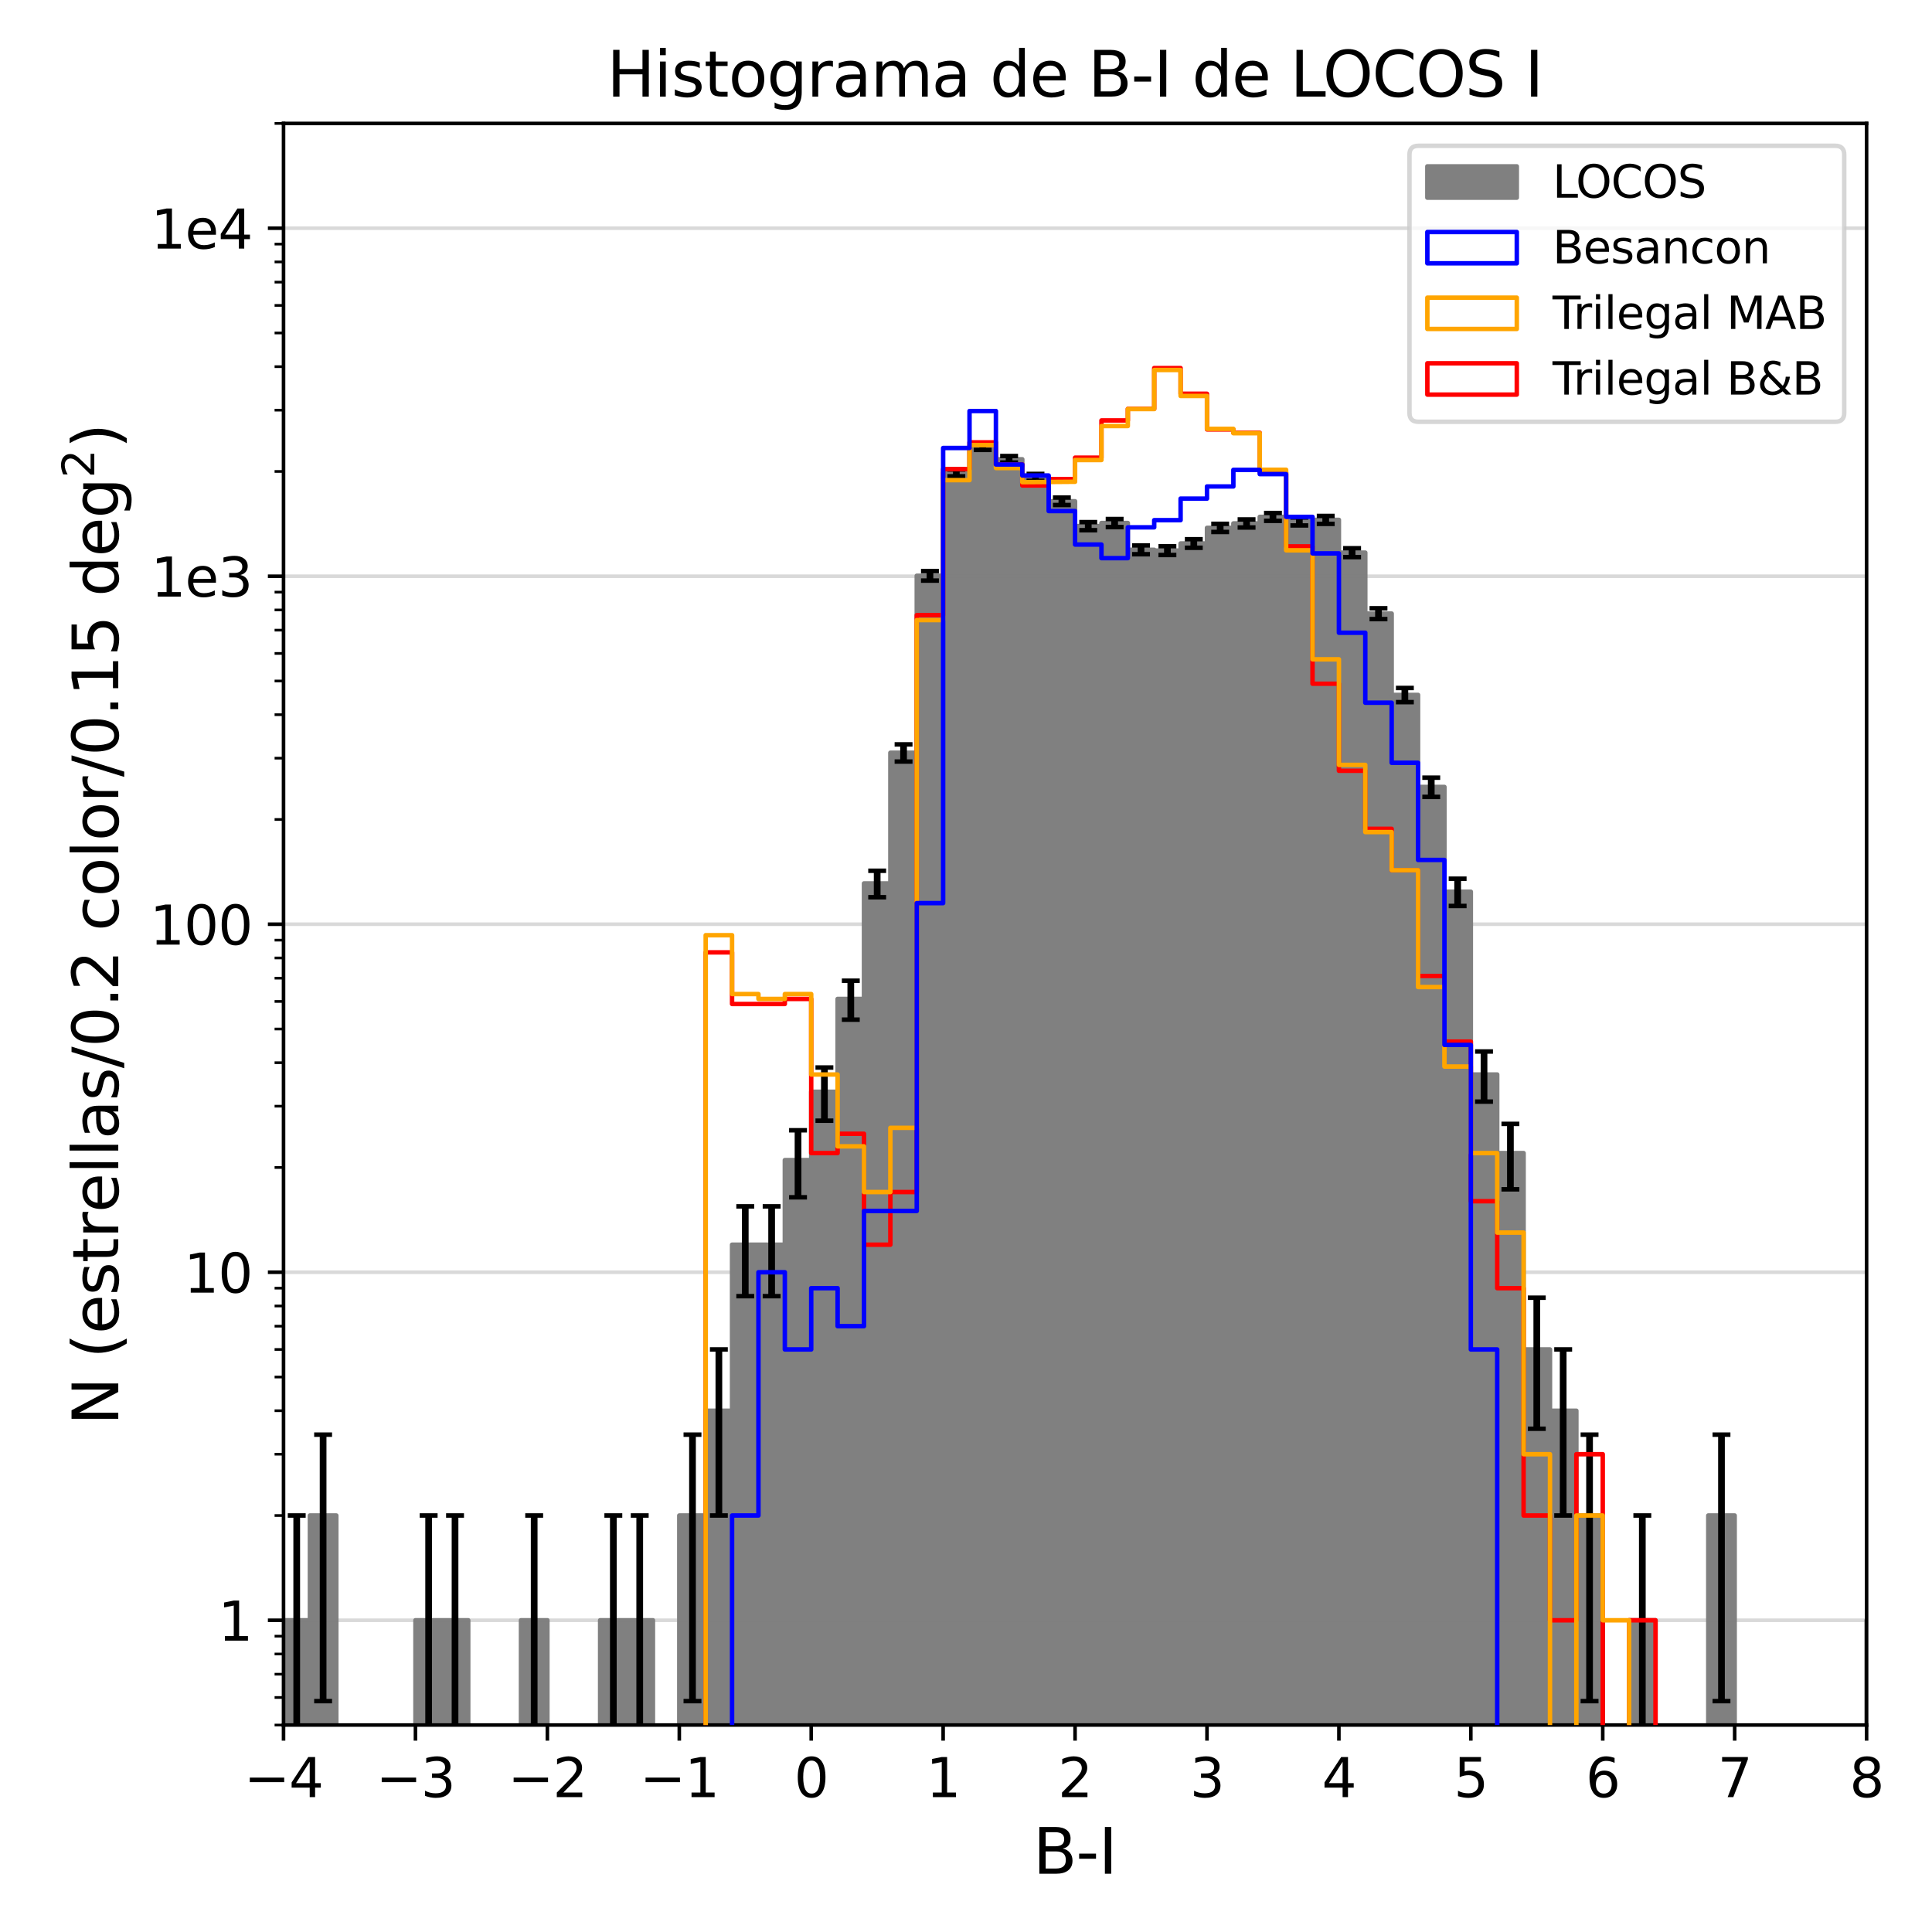 <?xml version="1.0" encoding="utf-8" standalone="no"?>
<!DOCTYPE svg PUBLIC "-//W3C//DTD SVG 1.1//EN"
  "http://www.w3.org/Graphics/SVG/1.1/DTD/svg11.dtd">
<svg xmlns:xlink="http://www.w3.org/1999/xlink" width="432pt" height="432pt" viewBox="0 0 432 432" xmlns="http://www.w3.org/2000/svg" version="1.1">
 <defs>
  <style type="text/css">*{stroke-linejoin: round; stroke-linecap: butt}</style>
 </defs>
 <g id="figure_1">
  <g id="patch_1">
   <path d="M 0 432 
L 432 432 
L 432 0 
L 0 0 
z
" style="fill: #ffffff"/>
  </g>
  <g id="axes_1">
   <g id="patch_2">
    <path d="M 63.398 385.72 
L 417.375 385.72 
L 417.375 27.6 
L 63.398 27.6 
z
" style="fill: #ffffff"/>
   </g>
   <g id="patch_3">
    <path d="M -113.591 78179.62 
L -113.591 78179.62 
L -107.691 78179.62 
L -107.691 78179.62 
L -101.791 78179.62 
L -101.791 78179.62 
L -95.892 78179.62 
L -95.892 78179.62 
L -89.992 78179.62 
L -89.992 78179.62 
L -84.092 78179.62 
L -84.092 78179.62 
L -78.193 78179.62 
L -78.193 78179.62 
L -72.293 78179.62 
L -72.293 78179.62 
L -66.394 78179.62 
L -66.394 362.295 
L -60.494 362.295 
L -60.494 78179.62 
L -54.594 78179.62 
L -54.594 78179.62 
L -48.695 78179.62 
L -48.695 78179.62 
L -42.795 78179.62 
L -42.795 338.869 
L -36.895 338.869 
L -36.895 78179.62 
L -30.996 78179.62 
L -30.996 78179.62 
L -25.096 78179.62 
L -25.096 78179.62 
L -19.197 78179.62 
L -19.197 78179.62 
L -13.297 78179.62 
L -13.297 78179.62 
L -7.397 78179.62 
L -7.397 78179.62 
L -1.498 78179.62 
L -1.498 362.295 
L 4.402 362.295 
L 4.402 78179.62 
L 10.301 78179.62 
L 10.301 78179.62 
L 16.201 78179.62 
L 16.201 78179.62 
L 22.101 78179.62 
L 22.101 78179.62 
L 28 78179.62 
L 28 78179.62 
L 33.9 78179.62 
L 33.9 362.295 
L 39.8 362.295 
L 39.8 78179.62 
L 45.699 78179.62 
L 45.699 78179.62 
L 51.599 78179.62 
L 51.599 78179.62 
L 57.498 78179.62 
L 57.498 78179.62 
L 63.398 78179.62 
L 63.398 362.295 
L 69.298 362.295 
L 69.298 338.869 
L 75.197 338.869 
L 75.197 78179.62 
L 81.097 78179.62 
L 81.097 78179.62 
L 86.996 78179.62 
L 86.996 78179.62 
L 92.896 78179.62 
L 92.896 362.295 
L 98.796 362.295 
L 98.796 362.295 
L 104.695 362.295 
L 104.695 78179.62 
L 110.595 78179.62 
L 110.595 78179.62 
L 116.495 78179.62 
L 116.495 362.295 
L 122.394 362.295 
L 122.394 78179.62 
L 128.294 78179.62 
L 128.294 78179.62 
L 134.193 78179.62 
L 134.193 362.295 
L 140.093 362.295 
L 140.093 362.295 
L 145.993 362.295 
L 145.993 78179.62 
L 151.892 78179.62 
L 151.892 338.869 
L 157.792 338.869 
L 157.792 315.444 
L 163.691 315.444 
L 163.691 278.316 
L 169.591 278.316 
L 169.591 278.316 
L 175.491 278.316 
L 175.491 259.403 
L 181.39 259.403 
L 181.39 244.128 
L 187.29 244.128 
L 187.29 223.365 
L 193.19 223.365 
L 193.19 197.534 
L 199.089 197.534 
L 199.089 168.315 
L 204.989 168.315 
L 204.989 128.741 
L 210.888 128.741 
L 210.888 105.74 
L 216.788 105.74 
L 216.788 99.895 
L 222.688 99.895 
L 222.688 102.691 
L 228.587 102.691 
L 228.587 106.727 
L 234.487 106.727 
L 234.487 112.083 
L 240.387 112.083 
L 240.387 117.641 
L 246.286 117.641 
L 246.286 116.944 
L 252.186 116.944 
L 252.186 122.935 
L 258.085 122.935 
L 258.085 123.106 
L 263.985 123.106 
L 263.985 121.518 
L 269.885 121.518 
L 269.885 118.031 
L 275.784 118.031 
L 275.784 117.04 
L 281.684 117.04 
L 281.684 115.571 
L 287.583 115.571 
L 287.583 116.59 
L 293.483 116.59 
L 293.483 116.239 
L 299.383 116.239 
L 299.383 123.566 
L 305.282 123.566 
L 305.282 137.196 
L 311.182 137.196 
L 311.182 155.381 
L 317.082 155.381 
L 317.082 175.965 
L 322.981 175.965 
L 322.981 199.39 
L 328.881 199.39 
L 328.881 240.261 
L 334.78 240.261 
L 334.78 257.831 
L 340.68 257.831 
L 340.68 301.741 
L 346.58 301.741 
L 346.58 315.444 
L 352.479 315.444 
L 352.479 338.869 
L 358.379 338.869 
L 358.379 78179.62 
L 364.278 78179.62 
L 364.278 362.295 
L 370.178 362.295 
L 370.178 78179.62 
L 376.078 78179.62 
L 376.078 78179.62 
L 381.977 78179.62 
L 381.977 338.869 
L 387.877 338.869 
L 387.877 78179.62 
L 393.777 78179.62 
L 393.777 78179.62 
L 399.676 78179.62 
L 399.676 78179.62 
L 405.576 78179.62 
L 405.576 78179.62 
L 411.475 78179.62 
L 411.475 78179.62 
L 417.375 78179.62 
L 417.375 362.295 
L 423.275 362.295 
L 423.275 78179.62 
L 429.174 78179.62 
L 429.174 78179.62 
L 435.074 78179.62 
L 435.074 78179.62 
L 440.973 78179.62 
L 440.973 78179.62 
L 446.873 78179.62 
L 446.873 78179.62 
L 452.773 78179.62 
L 452.773 78179.62 
L 458.672 78179.62 
L 458.672 78179.62 
L 464.572 78179.62 
L 464.572 78179.62 
L 470.472 78179.62 
L 470.472 78179.62 
" clip-path="url(#p63d3c270b9)" style="fill: #808080; stroke: #808080; stroke-linejoin: miter"/>
   </g>
   <g id="matplotlib.axis_1">
    <g id="xtick_1">
     <g id="line2d_1">
      <defs>
       <path id="m931943ce68" d="M 0 0 
L 0 3.5 
" style="stroke: #000000; stroke-width: 0.8"/>
      </defs>
      <g>
       <use xlink:href="#m931943ce68" x="63.398" y="385.72" style="stroke: #000000; stroke-width: 0.8"/>
      </g>
     </g>
     <g id="text_1">
      <!-- −4 -->
      <g transform="translate(54.553 401.838) scale(0.12 -0.12)">
       <defs>
        <path id="DejaVuSans-2212" d="M 678 2272 
L 4684 2272 
L 4684 1741 
L 678 1741 
L 678 2272 
z
" transform="scale(0.016)"/>
        <path id="DejaVuSans-34" d="M 2419 4116 
L 825 1625 
L 2419 1625 
L 2419 4116 
z
M 2253 4666 
L 3047 4666 
L 3047 1625 
L 3713 1625 
L 3713 1100 
L 3047 1100 
L 3047 0 
L 2419 0 
L 2419 1100 
L 313 1100 
L 313 1709 
L 2253 4666 
z
" transform="scale(0.016)"/>
       </defs>
       <use xlink:href="#DejaVuSans-2212"/>
       <use xlink:href="#DejaVuSans-34" transform="translate(83.789 0)"/>
      </g>
     </g>
    </g>
    <g id="xtick_2">
     <g id="line2d_2">
      <g>
       <use xlink:href="#m931943ce68" x="92.896" y="385.72" style="stroke: #000000; stroke-width: 0.8"/>
      </g>
     </g>
     <g id="text_2">
      <!-- −3 -->
      <g transform="translate(84.051 401.838) scale(0.12 -0.12)">
       <defs>
        <path id="DejaVuSans-33" d="M 2597 2516 
Q 3050 2419 3304 2112 
Q 3559 1806 3559 1356 
Q 3559 666 3084 287 
Q 2609 -91 1734 -91 
Q 1441 -91 1130 -33 
Q 819 25 488 141 
L 488 750 
Q 750 597 1062 519 
Q 1375 441 1716 441 
Q 2309 441 2620 675 
Q 2931 909 2931 1356 
Q 2931 1769 2642 2001 
Q 2353 2234 1838 2234 
L 1294 2234 
L 1294 2753 
L 1863 2753 
Q 2328 2753 2575 2939 
Q 2822 3125 2822 3475 
Q 2822 3834 2567 4026 
Q 2313 4219 1838 4219 
Q 1578 4219 1281 4162 
Q 984 4106 628 3988 
L 628 4550 
Q 988 4650 1302 4700 
Q 1616 4750 1894 4750 
Q 2613 4750 3031 4423 
Q 3450 4097 3450 3541 
Q 3450 3153 3228 2886 
Q 3006 2619 2597 2516 
z
" transform="scale(0.016)"/>
       </defs>
       <use xlink:href="#DejaVuSans-2212"/>
       <use xlink:href="#DejaVuSans-33" transform="translate(83.789 0)"/>
      </g>
     </g>
    </g>
    <g id="xtick_3">
     <g id="line2d_3">
      <g>
       <use xlink:href="#m931943ce68" x="122.394" y="385.72" style="stroke: #000000; stroke-width: 0.8"/>
      </g>
     </g>
     <g id="text_3">
      <!-- −2 -->
      <g transform="translate(113.549 401.838) scale(0.12 -0.12)">
       <defs>
        <path id="DejaVuSans-32" d="M 1228 531 
L 3431 531 
L 3431 0 
L 469 0 
L 469 531 
Q 828 903 1448 1529 
Q 2069 2156 2228 2338 
Q 2531 2678 2651 2914 
Q 2772 3150 2772 3378 
Q 2772 3750 2511 3984 
Q 2250 4219 1831 4219 
Q 1534 4219 1204 4116 
Q 875 4013 500 3803 
L 500 4441 
Q 881 4594 1212 4672 
Q 1544 4750 1819 4750 
Q 2544 4750 2975 4387 
Q 3406 4025 3406 3419 
Q 3406 3131 3298 2873 
Q 3191 2616 2906 2266 
Q 2828 2175 2409 1742 
Q 1991 1309 1228 531 
z
" transform="scale(0.016)"/>
       </defs>
       <use xlink:href="#DejaVuSans-2212"/>
       <use xlink:href="#DejaVuSans-32" transform="translate(83.789 0)"/>
      </g>
     </g>
    </g>
    <g id="xtick_4">
     <g id="line2d_4">
      <g>
       <use xlink:href="#m931943ce68" x="151.892" y="385.72" style="stroke: #000000; stroke-width: 0.8"/>
      </g>
     </g>
     <g id="text_4">
      <!-- −1 -->
      <g transform="translate(143.047 401.838) scale(0.12 -0.12)">
       <defs>
        <path id="DejaVuSans-31" d="M 794 531 
L 1825 531 
L 1825 4091 
L 703 3866 
L 703 4441 
L 1819 4666 
L 2450 4666 
L 2450 531 
L 3481 531 
L 3481 0 
L 794 0 
L 794 531 
z
" transform="scale(0.016)"/>
       </defs>
       <use xlink:href="#DejaVuSans-2212"/>
       <use xlink:href="#DejaVuSans-31" transform="translate(83.789 0)"/>
      </g>
     </g>
    </g>
    <g id="xtick_5">
     <g id="line2d_5">
      <g>
       <use xlink:href="#m931943ce68" x="181.39" y="385.72" style="stroke: #000000; stroke-width: 0.8"/>
      </g>
     </g>
     <g id="text_5">
      <!-- 0 -->
      <g transform="translate(177.573 401.838) scale(0.12 -0.12)">
       <defs>
        <path id="DejaVuSans-30" d="M 2034 4250 
Q 1547 4250 1301 3770 
Q 1056 3291 1056 2328 
Q 1056 1369 1301 889 
Q 1547 409 2034 409 
Q 2525 409 2770 889 
Q 3016 1369 3016 2328 
Q 3016 3291 2770 3770 
Q 2525 4250 2034 4250 
z
M 2034 4750 
Q 2819 4750 3233 4129 
Q 3647 3509 3647 2328 
Q 3647 1150 3233 529 
Q 2819 -91 2034 -91 
Q 1250 -91 836 529 
Q 422 1150 422 2328 
Q 422 3509 836 4129 
Q 1250 4750 2034 4750 
z
" transform="scale(0.016)"/>
       </defs>
       <use xlink:href="#DejaVuSans-30"/>
      </g>
     </g>
    </g>
    <g id="xtick_6">
     <g id="line2d_6">
      <g>
       <use xlink:href="#m931943ce68" x="210.888" y="385.72" style="stroke: #000000; stroke-width: 0.8"/>
      </g>
     </g>
     <g id="text_6">
      <!-- 1 -->
      <g transform="translate(207.071 401.838) scale(0.12 -0.12)">
       <use xlink:href="#DejaVuSans-31"/>
      </g>
     </g>
    </g>
    <g id="xtick_7">
     <g id="line2d_7">
      <g>
       <use xlink:href="#m931943ce68" x="240.387" y="385.72" style="stroke: #000000; stroke-width: 0.8"/>
      </g>
     </g>
     <g id="text_7">
      <!-- 2 -->
      <g transform="translate(236.569 401.838) scale(0.12 -0.12)">
       <use xlink:href="#DejaVuSans-32"/>
      </g>
     </g>
    </g>
    <g id="xtick_8">
     <g id="line2d_8">
      <g>
       <use xlink:href="#m931943ce68" x="269.885" y="385.72" style="stroke: #000000; stroke-width: 0.8"/>
      </g>
     </g>
     <g id="text_8">
      <!-- 3 -->
      <g transform="translate(266.067 401.838) scale(0.12 -0.12)">
       <use xlink:href="#DejaVuSans-33"/>
      </g>
     </g>
    </g>
    <g id="xtick_9">
     <g id="line2d_9">
      <g>
       <use xlink:href="#m931943ce68" x="299.383" y="385.72" style="stroke: #000000; stroke-width: 0.8"/>
      </g>
     </g>
     <g id="text_9">
      <!-- 4 -->
      <g transform="translate(295.565 401.838) scale(0.12 -0.12)">
       <use xlink:href="#DejaVuSans-34"/>
      </g>
     </g>
    </g>
    <g id="xtick_10">
     <g id="line2d_10">
      <g>
       <use xlink:href="#m931943ce68" x="328.881" y="385.72" style="stroke: #000000; stroke-width: 0.8"/>
      </g>
     </g>
     <g id="text_10">
      <!-- 5 -->
      <g transform="translate(325.063 401.838) scale(0.12 -0.12)">
       <defs>
        <path id="DejaVuSans-35" d="M 691 4666 
L 3169 4666 
L 3169 4134 
L 1269 4134 
L 1269 2991 
Q 1406 3038 1543 3061 
Q 1681 3084 1819 3084 
Q 2600 3084 3056 2656 
Q 3513 2228 3513 1497 
Q 3513 744 3044 326 
Q 2575 -91 1722 -91 
Q 1428 -91 1123 -41 
Q 819 9 494 109 
L 494 744 
Q 775 591 1075 516 
Q 1375 441 1709 441 
Q 2250 441 2565 725 
Q 2881 1009 2881 1497 
Q 2881 1984 2565 2268 
Q 2250 2553 1709 2553 
Q 1456 2553 1204 2497 
Q 953 2441 691 2322 
L 691 4666 
z
" transform="scale(0.016)"/>
       </defs>
       <use xlink:href="#DejaVuSans-35"/>
      </g>
     </g>
    </g>
    <g id="xtick_11">
     <g id="line2d_11">
      <g>
       <use xlink:href="#m931943ce68" x="358.379" y="385.72" style="stroke: #000000; stroke-width: 0.8"/>
      </g>
     </g>
     <g id="text_11">
      <!-- 6 -->
      <g transform="translate(354.561 401.838) scale(0.12 -0.12)">
       <defs>
        <path id="DejaVuSans-36" d="M 2113 2584 
Q 1688 2584 1439 2293 
Q 1191 2003 1191 1497 
Q 1191 994 1439 701 
Q 1688 409 2113 409 
Q 2538 409 2786 701 
Q 3034 994 3034 1497 
Q 3034 2003 2786 2293 
Q 2538 2584 2113 2584 
z
M 3366 4563 
L 3366 3988 
Q 3128 4100 2886 4159 
Q 2644 4219 2406 4219 
Q 1781 4219 1451 3797 
Q 1122 3375 1075 2522 
Q 1259 2794 1537 2939 
Q 1816 3084 2150 3084 
Q 2853 3084 3261 2657 
Q 3669 2231 3669 1497 
Q 3669 778 3244 343 
Q 2819 -91 2113 -91 
Q 1303 -91 875 529 
Q 447 1150 447 2328 
Q 447 3434 972 4092 
Q 1497 4750 2381 4750 
Q 2619 4750 2861 4703 
Q 3103 4656 3366 4563 
z
" transform="scale(0.016)"/>
       </defs>
       <use xlink:href="#DejaVuSans-36"/>
      </g>
     </g>
    </g>
    <g id="xtick_12">
     <g id="line2d_12">
      <g>
       <use xlink:href="#m931943ce68" x="387.877" y="385.72" style="stroke: #000000; stroke-width: 0.8"/>
      </g>
     </g>
     <g id="text_12">
      <!-- 7 -->
      <g transform="translate(384.059 401.838) scale(0.12 -0.12)">
       <defs>
        <path id="DejaVuSans-37" d="M 525 4666 
L 3525 4666 
L 3525 4397 
L 1831 0 
L 1172 0 
L 2766 4134 
L 525 4134 
L 525 4666 
z
" transform="scale(0.016)"/>
       </defs>
       <use xlink:href="#DejaVuSans-37"/>
      </g>
     </g>
    </g>
    <g id="xtick_13">
     <g id="line2d_13">
      <g>
       <use xlink:href="#m931943ce68" x="417.375" y="385.72" style="stroke: #000000; stroke-width: 0.8"/>
      </g>
     </g>
     <g id="text_13">
      <!-- 8 -->
      <g transform="translate(413.558 401.838) scale(0.12 -0.12)">
       <defs>
        <path id="DejaVuSans-38" d="M 2034 2216 
Q 1584 2216 1326 1975 
Q 1069 1734 1069 1313 
Q 1069 891 1326 650 
Q 1584 409 2034 409 
Q 2484 409 2743 651 
Q 3003 894 3003 1313 
Q 3003 1734 2745 1975 
Q 2488 2216 2034 2216 
z
M 1403 2484 
Q 997 2584 770 2862 
Q 544 3141 544 3541 
Q 544 4100 942 4425 
Q 1341 4750 2034 4750 
Q 2731 4750 3128 4425 
Q 3525 4100 3525 3541 
Q 3525 3141 3298 2862 
Q 3072 2584 2669 2484 
Q 3125 2378 3379 2068 
Q 3634 1759 3634 1313 
Q 3634 634 3220 271 
Q 2806 -91 2034 -91 
Q 1263 -91 848 271 
Q 434 634 434 1313 
Q 434 1759 690 2068 
Q 947 2378 1403 2484 
z
M 1172 3481 
Q 1172 3119 1398 2916 
Q 1625 2713 2034 2713 
Q 2441 2713 2670 2916 
Q 2900 3119 2900 3481 
Q 2900 3844 2670 4047 
Q 2441 4250 2034 4250 
Q 1625 4250 1398 4047 
Q 1172 3844 1172 3481 
z
" transform="scale(0.016)"/>
       </defs>
       <use xlink:href="#DejaVuSans-38"/>
      </g>
     </g>
    </g>
    <g id="text_14">
     <!-- B-I -->
     <g transform="translate(230.993 418.972) scale(0.14 -0.14)">
      <defs>
       <path id="DejaVuSans-42" d="M 1259 2228 
L 1259 519 
L 2272 519 
Q 2781 519 3026 730 
Q 3272 941 3272 1375 
Q 3272 1813 3026 2020 
Q 2781 2228 2272 2228 
L 1259 2228 
z
M 1259 4147 
L 1259 2741 
L 2194 2741 
Q 2656 2741 2882 2914 
Q 3109 3088 3109 3444 
Q 3109 3797 2882 3972 
Q 2656 4147 2194 4147 
L 1259 4147 
z
M 628 4666 
L 2241 4666 
Q 2963 4666 3353 4366 
Q 3744 4066 3744 3513 
Q 3744 3084 3544 2831 
Q 3344 2578 2956 2516 
Q 3422 2416 3680 2098 
Q 3938 1781 3938 1306 
Q 3938 681 3513 340 
Q 3088 0 2303 0 
L 628 0 
L 628 4666 
z
" transform="scale(0.016)"/>
       <path id="DejaVuSans-2d" d="M 313 2009 
L 1997 2009 
L 1997 1497 
L 313 1497 
L 313 2009 
z
" transform="scale(0.016)"/>
       <path id="DejaVuSans-49" d="M 628 4666 
L 1259 4666 
L 1259 0 
L 628 0 
L 628 4666 
z
" transform="scale(0.016)"/>
      </defs>
      <use xlink:href="#DejaVuSans-42"/>
      <use xlink:href="#DejaVuSans-2d" transform="translate(68.604 0)"/>
      <use xlink:href="#DejaVuSans-49" transform="translate(104.688 0)"/>
     </g>
    </g>
   </g>
   <g id="matplotlib.axis_2">
    <g id="ytick_1">
     <g id="line2d_14">
      <path d="M 63.398 362.295 
L 417.375 362.295 
" clip-path="url(#p63d3c270b9)" style="fill: none; stroke: #808080; stroke-opacity: 0.3; stroke-width: 0.8; stroke-linecap: square"/>
     </g>
     <g id="line2d_15">
      <defs>
       <path id="m44ccbdd95d" d="M 0 0 
L -3.5 0 
" style="stroke: #000000; stroke-width: 0.8"/>
      </defs>
      <g>
       <use xlink:href="#m44ccbdd95d" x="63.398" y="362.295" style="stroke: #000000; stroke-width: 0.8"/>
      </g>
     </g>
     <g id="text_15">
      <!-- 1 -->
      <g transform="translate(48.763 366.854) scale(0.12 -0.12)">
       <use xlink:href="#DejaVuSans-31"/>
      </g>
     </g>
    </g>
    <g id="ytick_2">
     <g id="line2d_16">
      <path d="M 63.398 284.477 
L 417.375 284.477 
" clip-path="url(#p63d3c270b9)" style="fill: none; stroke: #808080; stroke-opacity: 0.3; stroke-width: 0.8; stroke-linecap: square"/>
     </g>
     <g id="line2d_17">
      <g>
       <use xlink:href="#m44ccbdd95d" x="63.398" y="284.477" style="stroke: #000000; stroke-width: 0.8"/>
      </g>
     </g>
     <g id="text_16">
      <!-- 10 -->
      <g transform="translate(41.128 289.036) scale(0.12 -0.12)">
       <use xlink:href="#DejaVuSans-31"/>
       <use xlink:href="#DejaVuSans-30" transform="translate(63.623 0)"/>
      </g>
     </g>
    </g>
    <g id="ytick_3">
     <g id="line2d_18">
      <path d="M 63.398 206.66 
L 417.375 206.66 
" clip-path="url(#p63d3c270b9)" style="fill: none; stroke: #808080; stroke-opacity: 0.3; stroke-width: 0.8; stroke-linecap: square"/>
     </g>
     <g id="line2d_19">
      <g>
       <use xlink:href="#m44ccbdd95d" x="63.398" y="206.66" style="stroke: #000000; stroke-width: 0.8"/>
      </g>
     </g>
     <g id="text_17">
      <!-- 100 -->
      <g transform="translate(33.493 211.219) scale(0.12 -0.12)">
       <use xlink:href="#DejaVuSans-31"/>
       <use xlink:href="#DejaVuSans-30" transform="translate(63.623 0)"/>
       <use xlink:href="#DejaVuSans-30" transform="translate(127.246 0)"/>
      </g>
     </g>
    </g>
    <g id="ytick_4">
     <g id="line2d_20">
      <path d="M 63.398 128.843 
L 417.375 128.843 
" clip-path="url(#p63d3c270b9)" style="fill: none; stroke: #808080; stroke-opacity: 0.3; stroke-width: 0.8; stroke-linecap: square"/>
     </g>
     <g id="line2d_21">
      <g>
       <use xlink:href="#m44ccbdd95d" x="63.398" y="128.843" style="stroke: #000000; stroke-width: 0.8"/>
      </g>
     </g>
     <g id="text_18">
      <!-- 1e3 -->
      <g transform="translate(33.744 133.402) scale(0.12 -0.12)">
       <defs>
        <path id="DejaVuSans-65" d="M 3597 1894 
L 3597 1613 
L 953 1613 
Q 991 1019 1311 708 
Q 1631 397 2203 397 
Q 2534 397 2845 478 
Q 3156 559 3463 722 
L 3463 178 
Q 3153 47 2828 -22 
Q 2503 -91 2169 -91 
Q 1331 -91 842 396 
Q 353 884 353 1716 
Q 353 2575 817 3079 
Q 1281 3584 2069 3584 
Q 2775 3584 3186 3129 
Q 3597 2675 3597 1894 
z
M 3022 2063 
Q 3016 2534 2758 2815 
Q 2500 3097 2075 3097 
Q 1594 3097 1305 2825 
Q 1016 2553 972 2059 
L 3022 2063 
z
" transform="scale(0.016)"/>
       </defs>
       <use xlink:href="#DejaVuSans-31"/>
       <use xlink:href="#DejaVuSans-65" transform="translate(63.623 0)"/>
       <use xlink:href="#DejaVuSans-33" transform="translate(125.146 0)"/>
      </g>
     </g>
    </g>
    <g id="ytick_5">
     <g id="line2d_22">
      <path d="M 63.398 51.025 
L 417.375 51.025 
" clip-path="url(#p63d3c270b9)" style="fill: none; stroke: #808080; stroke-opacity: 0.3; stroke-width: 0.8; stroke-linecap: square"/>
     </g>
     <g id="line2d_23">
      <g>
       <use xlink:href="#m44ccbdd95d" x="63.398" y="51.025" style="stroke: #000000; stroke-width: 0.8"/>
      </g>
     </g>
     <g id="text_19">
      <!-- 1e4 -->
      <g transform="translate(33.744 55.584) scale(0.12 -0.12)">
       <use xlink:href="#DejaVuSans-31"/>
       <use xlink:href="#DejaVuSans-65" transform="translate(63.623 0)"/>
       <use xlink:href="#DejaVuSans-34" transform="translate(125.146 0)"/>
      </g>
     </g>
    </g>
    <g id="ytick_6">
     <g id="line2d_24">
      <defs>
       <path id="m2128e363d1" d="M 0 0 
L -2 0 
" style="stroke: #000000; stroke-width: 0.6"/>
      </defs>
      <g>
       <use xlink:href="#m2128e363d1" x="63.398" y="385.72" style="stroke: #000000; stroke-width: 0.6"/>
      </g>
     </g>
    </g>
    <g id="ytick_7">
     <g id="line2d_25">
      <g>
       <use xlink:href="#m2128e363d1" x="63.398" y="379.558" style="stroke: #000000; stroke-width: 0.6"/>
      </g>
     </g>
    </g>
    <g id="ytick_8">
     <g id="line2d_26">
      <g>
       <use xlink:href="#m2128e363d1" x="63.398" y="374.349" style="stroke: #000000; stroke-width: 0.6"/>
      </g>
     </g>
    </g>
    <g id="ytick_9">
     <g id="line2d_27">
      <g>
       <use xlink:href="#m2128e363d1" x="63.398" y="369.836" style="stroke: #000000; stroke-width: 0.6"/>
      </g>
     </g>
    </g>
    <g id="ytick_10">
     <g id="line2d_28">
      <g>
       <use xlink:href="#m2128e363d1" x="63.398" y="365.855" style="stroke: #000000; stroke-width: 0.6"/>
      </g>
     </g>
    </g>
    <g id="ytick_11">
     <g id="line2d_29">
      <g>
       <use xlink:href="#m2128e363d1" x="63.398" y="338.869" style="stroke: #000000; stroke-width: 0.6"/>
      </g>
     </g>
    </g>
    <g id="ytick_12">
     <g id="line2d_30">
      <g>
       <use xlink:href="#m2128e363d1" x="63.398" y="325.166" style="stroke: #000000; stroke-width: 0.6"/>
      </g>
     </g>
    </g>
    <g id="ytick_13">
     <g id="line2d_31">
      <g>
       <use xlink:href="#m2128e363d1" x="63.398" y="315.444" style="stroke: #000000; stroke-width: 0.6"/>
      </g>
     </g>
    </g>
    <g id="ytick_14">
     <g id="line2d_32">
      <g>
       <use xlink:href="#m2128e363d1" x="63.398" y="307.903" style="stroke: #000000; stroke-width: 0.6"/>
      </g>
     </g>
    </g>
    <g id="ytick_15">
     <g id="line2d_33">
      <g>
       <use xlink:href="#m2128e363d1" x="63.398" y="301.741" style="stroke: #000000; stroke-width: 0.6"/>
      </g>
     </g>
    </g>
    <g id="ytick_16">
     <g id="line2d_34">
      <g>
       <use xlink:href="#m2128e363d1" x="63.398" y="296.531" style="stroke: #000000; stroke-width: 0.6"/>
      </g>
     </g>
    </g>
    <g id="ytick_17">
     <g id="line2d_35">
      <g>
       <use xlink:href="#m2128e363d1" x="63.398" y="292.019" style="stroke: #000000; stroke-width: 0.6"/>
      </g>
     </g>
    </g>
    <g id="ytick_18">
     <g id="line2d_36">
      <g>
       <use xlink:href="#m2128e363d1" x="63.398" y="288.038" style="stroke: #000000; stroke-width: 0.6"/>
      </g>
     </g>
    </g>
    <g id="ytick_19">
     <g id="line2d_37">
      <g>
       <use xlink:href="#m2128e363d1" x="63.398" y="261.052" style="stroke: #000000; stroke-width: 0.6"/>
      </g>
     </g>
    </g>
    <g id="ytick_20">
     <g id="line2d_38">
      <g>
       <use xlink:href="#m2128e363d1" x="63.398" y="247.349" style="stroke: #000000; stroke-width: 0.6"/>
      </g>
     </g>
    </g>
    <g id="ytick_21">
     <g id="line2d_39">
      <g>
       <use xlink:href="#m2128e363d1" x="63.398" y="237.627" style="stroke: #000000; stroke-width: 0.6"/>
      </g>
     </g>
    </g>
    <g id="ytick_22">
     <g id="line2d_40">
      <g>
       <use xlink:href="#m2128e363d1" x="63.398" y="230.085" style="stroke: #000000; stroke-width: 0.6"/>
      </g>
     </g>
    </g>
    <g id="ytick_23">
     <g id="line2d_41">
      <g>
       <use xlink:href="#m2128e363d1" x="63.398" y="223.924" style="stroke: #000000; stroke-width: 0.6"/>
      </g>
     </g>
    </g>
    <g id="ytick_24">
     <g id="line2d_42">
      <g>
       <use xlink:href="#m2128e363d1" x="63.398" y="218.714" style="stroke: #000000; stroke-width: 0.6"/>
      </g>
     </g>
    </g>
    <g id="ytick_25">
     <g id="line2d_43">
      <g>
       <use xlink:href="#m2128e363d1" x="63.398" y="214.201" style="stroke: #000000; stroke-width: 0.6"/>
      </g>
     </g>
    </g>
    <g id="ytick_26">
     <g id="line2d_44">
      <g>
       <use xlink:href="#m2128e363d1" x="63.398" y="210.221" style="stroke: #000000; stroke-width: 0.6"/>
      </g>
     </g>
    </g>
    <g id="ytick_27">
     <g id="line2d_45">
      <g>
       <use xlink:href="#m2128e363d1" x="63.398" y="183.235" style="stroke: #000000; stroke-width: 0.6"/>
      </g>
     </g>
    </g>
    <g id="ytick_28">
     <g id="line2d_46">
      <g>
       <use xlink:href="#m2128e363d1" x="63.398" y="169.532" style="stroke: #000000; stroke-width: 0.6"/>
      </g>
     </g>
    </g>
    <g id="ytick_29">
     <g id="line2d_47">
      <g>
       <use xlink:href="#m2128e363d1" x="63.398" y="159.809" style="stroke: #000000; stroke-width: 0.6"/>
      </g>
     </g>
    </g>
    <g id="ytick_30">
     <g id="line2d_48">
      <g>
       <use xlink:href="#m2128e363d1" x="63.398" y="152.268" style="stroke: #000000; stroke-width: 0.6"/>
      </g>
     </g>
    </g>
    <g id="ytick_31">
     <g id="line2d_49">
      <g>
       <use xlink:href="#m2128e363d1" x="63.398" y="146.106" style="stroke: #000000; stroke-width: 0.6"/>
      </g>
     </g>
    </g>
    <g id="ytick_32">
     <g id="line2d_50">
      <g>
       <use xlink:href="#m2128e363d1" x="63.398" y="140.897" style="stroke: #000000; stroke-width: 0.6"/>
      </g>
     </g>
    </g>
    <g id="ytick_33">
     <g id="line2d_51">
      <g>
       <use xlink:href="#m2128e363d1" x="63.398" y="136.384" style="stroke: #000000; stroke-width: 0.6"/>
      </g>
     </g>
    </g>
    <g id="ytick_34">
     <g id="line2d_52">
      <g>
       <use xlink:href="#m2128e363d1" x="63.398" y="132.403" style="stroke: #000000; stroke-width: 0.6"/>
      </g>
     </g>
    </g>
    <g id="ytick_35">
     <g id="line2d_53">
      <g>
       <use xlink:href="#m2128e363d1" x="63.398" y="105.417" style="stroke: #000000; stroke-width: 0.6"/>
      </g>
     </g>
    </g>
    <g id="ytick_36">
     <g id="line2d_54">
      <g>
       <use xlink:href="#m2128e363d1" x="63.398" y="91.714" style="stroke: #000000; stroke-width: 0.6"/>
      </g>
     </g>
    </g>
    <g id="ytick_37">
     <g id="line2d_55">
      <g>
       <use xlink:href="#m2128e363d1" x="63.398" y="81.992" style="stroke: #000000; stroke-width: 0.6"/>
      </g>
     </g>
    </g>
    <g id="ytick_38">
     <g id="line2d_56">
      <g>
       <use xlink:href="#m2128e363d1" x="63.398" y="74.451" style="stroke: #000000; stroke-width: 0.6"/>
      </g>
     </g>
    </g>
    <g id="ytick_39">
     <g id="line2d_57">
      <g>
       <use xlink:href="#m2128e363d1" x="63.398" y="68.289" style="stroke: #000000; stroke-width: 0.6"/>
      </g>
     </g>
    </g>
    <g id="ytick_40">
     <g id="line2d_58">
      <g>
       <use xlink:href="#m2128e363d1" x="63.398" y="63.079" style="stroke: #000000; stroke-width: 0.6"/>
      </g>
     </g>
    </g>
    <g id="ytick_41">
     <g id="line2d_59">
      <g>
       <use xlink:href="#m2128e363d1" x="63.398" y="58.567" style="stroke: #000000; stroke-width: 0.6"/>
      </g>
     </g>
    </g>
    <g id="ytick_42">
     <g id="line2d_60">
      <g>
       <use xlink:href="#m2128e363d1" x="63.398" y="54.586" style="stroke: #000000; stroke-width: 0.6"/>
      </g>
     </g>
    </g>
    <g id="ytick_43">
     <g id="line2d_61">
      <g>
       <use xlink:href="#m2128e363d1" x="63.398" y="27.6" style="stroke: #000000; stroke-width: 0.6"/>
      </g>
     </g>
    </g>
    <g id="text_20">
     <!-- N (estrellas/0.2 color/0.15 deg$^{2}$) -->
     <g transform="translate(26.553 318.66) rotate(-90) scale(0.14 -0.14)">
      <defs>
       <path id="DejaVuSans-4e" d="M 628 4666 
L 1478 4666 
L 3547 763 
L 3547 4666 
L 4159 4666 
L 4159 0 
L 3309 0 
L 1241 3903 
L 1241 0 
L 628 0 
L 628 4666 
z
" transform="scale(0.016)"/>
       <path id="DejaVuSans-20" transform="scale(0.016)"/>
       <path id="DejaVuSans-28" d="M 1984 4856 
Q 1566 4138 1362 3434 
Q 1159 2731 1159 2009 
Q 1159 1288 1364 580 
Q 1569 -128 1984 -844 
L 1484 -844 
Q 1016 -109 783 600 
Q 550 1309 550 2009 
Q 550 2706 781 3412 
Q 1013 4119 1484 4856 
L 1984 4856 
z
" transform="scale(0.016)"/>
       <path id="DejaVuSans-73" d="M 2834 3397 
L 2834 2853 
Q 2591 2978 2328 3040 
Q 2066 3103 1784 3103 
Q 1356 3103 1142 2972 
Q 928 2841 928 2578 
Q 928 2378 1081 2264 
Q 1234 2150 1697 2047 
L 1894 2003 
Q 2506 1872 2764 1633 
Q 3022 1394 3022 966 
Q 3022 478 2636 193 
Q 2250 -91 1575 -91 
Q 1294 -91 989 -36 
Q 684 19 347 128 
L 347 722 
Q 666 556 975 473 
Q 1284 391 1588 391 
Q 1994 391 2212 530 
Q 2431 669 2431 922 
Q 2431 1156 2273 1281 
Q 2116 1406 1581 1522 
L 1381 1569 
Q 847 1681 609 1914 
Q 372 2147 372 2553 
Q 372 3047 722 3315 
Q 1072 3584 1716 3584 
Q 2034 3584 2315 3537 
Q 2597 3491 2834 3397 
z
" transform="scale(0.016)"/>
       <path id="DejaVuSans-74" d="M 1172 4494 
L 1172 3500 
L 2356 3500 
L 2356 3053 
L 1172 3053 
L 1172 1153 
Q 1172 725 1289 603 
Q 1406 481 1766 481 
L 2356 481 
L 2356 0 
L 1766 0 
Q 1100 0 847 248 
Q 594 497 594 1153 
L 594 3053 
L 172 3053 
L 172 3500 
L 594 3500 
L 594 4494 
L 1172 4494 
z
" transform="scale(0.016)"/>
       <path id="DejaVuSans-72" d="M 2631 2963 
Q 2534 3019 2420 3045 
Q 2306 3072 2169 3072 
Q 1681 3072 1420 2755 
Q 1159 2438 1159 1844 
L 1159 0 
L 581 0 
L 581 3500 
L 1159 3500 
L 1159 2956 
Q 1341 3275 1631 3429 
Q 1922 3584 2338 3584 
Q 2397 3584 2469 3576 
Q 2541 3569 2628 3553 
L 2631 2963 
z
" transform="scale(0.016)"/>
       <path id="DejaVuSans-6c" d="M 603 4863 
L 1178 4863 
L 1178 0 
L 603 0 
L 603 4863 
z
" transform="scale(0.016)"/>
       <path id="DejaVuSans-61" d="M 2194 1759 
Q 1497 1759 1228 1600 
Q 959 1441 959 1056 
Q 959 750 1161 570 
Q 1363 391 1709 391 
Q 2188 391 2477 730 
Q 2766 1069 2766 1631 
L 2766 1759 
L 2194 1759 
z
M 3341 1997 
L 3341 0 
L 2766 0 
L 2766 531 
Q 2569 213 2275 61 
Q 1981 -91 1556 -91 
Q 1019 -91 701 211 
Q 384 513 384 1019 
Q 384 1609 779 1909 
Q 1175 2209 1959 2209 
L 2766 2209 
L 2766 2266 
Q 2766 2663 2505 2880 
Q 2244 3097 1772 3097 
Q 1472 3097 1187 3025 
Q 903 2953 641 2809 
L 641 3341 
Q 956 3463 1253 3523 
Q 1550 3584 1831 3584 
Q 2591 3584 2966 3190 
Q 3341 2797 3341 1997 
z
" transform="scale(0.016)"/>
       <path id="DejaVuSans-2f" d="M 1625 4666 
L 2156 4666 
L 531 -594 
L 0 -594 
L 1625 4666 
z
" transform="scale(0.016)"/>
       <path id="DejaVuSans-2e" d="M 684 794 
L 1344 794 
L 1344 0 
L 684 0 
L 684 794 
z
" transform="scale(0.016)"/>
       <path id="DejaVuSans-63" d="M 3122 3366 
L 3122 2828 
Q 2878 2963 2633 3030 
Q 2388 3097 2138 3097 
Q 1578 3097 1268 2742 
Q 959 2388 959 1747 
Q 959 1106 1268 751 
Q 1578 397 2138 397 
Q 2388 397 2633 464 
Q 2878 531 3122 666 
L 3122 134 
Q 2881 22 2623 -34 
Q 2366 -91 2075 -91 
Q 1284 -91 818 406 
Q 353 903 353 1747 
Q 353 2603 823 3093 
Q 1294 3584 2113 3584 
Q 2378 3584 2631 3529 
Q 2884 3475 3122 3366 
z
" transform="scale(0.016)"/>
       <path id="DejaVuSans-6f" d="M 1959 3097 
Q 1497 3097 1228 2736 
Q 959 2375 959 1747 
Q 959 1119 1226 758 
Q 1494 397 1959 397 
Q 2419 397 2687 759 
Q 2956 1122 2956 1747 
Q 2956 2369 2687 2733 
Q 2419 3097 1959 3097 
z
M 1959 3584 
Q 2709 3584 3137 3096 
Q 3566 2609 3566 1747 
Q 3566 888 3137 398 
Q 2709 -91 1959 -91 
Q 1206 -91 779 398 
Q 353 888 353 1747 
Q 353 2609 779 3096 
Q 1206 3584 1959 3584 
z
" transform="scale(0.016)"/>
       <path id="DejaVuSans-64" d="M 2906 2969 
L 2906 4863 
L 3481 4863 
L 3481 0 
L 2906 0 
L 2906 525 
Q 2725 213 2448 61 
Q 2172 -91 1784 -91 
Q 1150 -91 751 415 
Q 353 922 353 1747 
Q 353 2572 751 3078 
Q 1150 3584 1784 3584 
Q 2172 3584 2448 3432 
Q 2725 3281 2906 2969 
z
M 947 1747 
Q 947 1113 1208 752 
Q 1469 391 1925 391 
Q 2381 391 2643 752 
Q 2906 1113 2906 1747 
Q 2906 2381 2643 2742 
Q 2381 3103 1925 3103 
Q 1469 3103 1208 2742 
Q 947 2381 947 1747 
z
" transform="scale(0.016)"/>
       <path id="DejaVuSans-67" d="M 2906 1791 
Q 2906 2416 2648 2759 
Q 2391 3103 1925 3103 
Q 1463 3103 1205 2759 
Q 947 2416 947 1791 
Q 947 1169 1205 825 
Q 1463 481 1925 481 
Q 2391 481 2648 825 
Q 2906 1169 2906 1791 
z
M 3481 434 
Q 3481 -459 3084 -895 
Q 2688 -1331 1869 -1331 
Q 1566 -1331 1297 -1286 
Q 1028 -1241 775 -1147 
L 775 -588 
Q 1028 -725 1275 -790 
Q 1522 -856 1778 -856 
Q 2344 -856 2625 -561 
Q 2906 -266 2906 331 
L 2906 616 
Q 2728 306 2450 153 
Q 2172 0 1784 0 
Q 1141 0 747 490 
Q 353 981 353 1791 
Q 353 2603 747 3093 
Q 1141 3584 1784 3584 
Q 2172 3584 2450 3431 
Q 2728 3278 2906 2969 
L 2906 3500 
L 3481 3500 
L 3481 434 
z
" transform="scale(0.016)"/>
       <path id="DejaVuSans-29" d="M 513 4856 
L 1013 4856 
Q 1481 4119 1714 3412 
Q 1947 2706 1947 2009 
Q 1947 1309 1714 600 
Q 1481 -109 1013 -844 
L 513 -844 
Q 928 -128 1133 580 
Q 1338 1288 1338 2009 
Q 1338 2731 1133 3434 
Q 928 4138 513 4856 
z
" transform="scale(0.016)"/>
      </defs>
      <use xlink:href="#DejaVuSans-4e" transform="translate(0 0.766)"/>
      <use xlink:href="#DejaVuSans-20" transform="translate(74.805 0.766)"/>
      <use xlink:href="#DejaVuSans-28" transform="translate(106.592 0.766)"/>
      <use xlink:href="#DejaVuSans-65" transform="translate(145.605 0.766)"/>
      <use xlink:href="#DejaVuSans-73" transform="translate(207.129 0.766)"/>
      <use xlink:href="#DejaVuSans-74" transform="translate(259.229 0.766)"/>
      <use xlink:href="#DejaVuSans-72" transform="translate(298.438 0.766)"/>
      <use xlink:href="#DejaVuSans-65" transform="translate(339.551 0.766)"/>
      <use xlink:href="#DejaVuSans-6c" transform="translate(401.074 0.766)"/>
      <use xlink:href="#DejaVuSans-6c" transform="translate(428.857 0.766)"/>
      <use xlink:href="#DejaVuSans-61" transform="translate(456.641 0.766)"/>
      <use xlink:href="#DejaVuSans-73" transform="translate(517.92 0.766)"/>
      <use xlink:href="#DejaVuSans-2f" transform="translate(570.02 0.766)"/>
      <use xlink:href="#DejaVuSans-30" transform="translate(603.711 0.766)"/>
      <use xlink:href="#DejaVuSans-2e" transform="translate(667.334 0.766)"/>
      <use xlink:href="#DejaVuSans-32" transform="translate(693.621 0.766)"/>
      <use xlink:href="#DejaVuSans-20" transform="translate(757.244 0.766)"/>
      <use xlink:href="#DejaVuSans-63" transform="translate(789.031 0.766)"/>
      <use xlink:href="#DejaVuSans-6f" transform="translate(844.012 0.766)"/>
      <use xlink:href="#DejaVuSans-6c" transform="translate(905.193 0.766)"/>
      <use xlink:href="#DejaVuSans-6f" transform="translate(932.977 0.766)"/>
      <use xlink:href="#DejaVuSans-72" transform="translate(994.158 0.766)"/>
      <use xlink:href="#DejaVuSans-2f" transform="translate(1035.271 0.766)"/>
      <use xlink:href="#DejaVuSans-30" transform="translate(1068.963 0.766)"/>
      <use xlink:href="#DejaVuSans-2e" transform="translate(1132.586 0.766)"/>
      <use xlink:href="#DejaVuSans-31" transform="translate(1164.373 0.766)"/>
      <use xlink:href="#DejaVuSans-35" transform="translate(1227.996 0.766)"/>
      <use xlink:href="#DejaVuSans-20" transform="translate(1291.619 0.766)"/>
      <use xlink:href="#DejaVuSans-64" transform="translate(1323.406 0.766)"/>
      <use xlink:href="#DejaVuSans-65" transform="translate(1386.883 0.766)"/>
      <use xlink:href="#DejaVuSans-67" transform="translate(1448.406 0.766)"/>
      <use xlink:href="#DejaVuSans-32" transform="translate(1512.84 39.047) scale(0.7)"/>
      <use xlink:href="#DejaVuSans-29" transform="translate(1560.11 0.766)"/>
     </g>
    </g>
   </g>
   <g id="LineCollection_1">
    <path clip-path="url(#p63d3c270b9)" style="fill: none; stroke: #000000; stroke-width: 1.5"/>
    <path clip-path="url(#p63d3c270b9)" style="fill: none; stroke: #000000; stroke-width: 1.5"/>
    <path clip-path="url(#p63d3c270b9)" style="fill: none; stroke: #000000; stroke-width: 1.5"/>
    <path clip-path="url(#p63d3c270b9)" style="fill: none; stroke: #000000; stroke-width: 1.5"/>
    <path clip-path="url(#p63d3c270b9)" style="fill: none; stroke: #000000; stroke-width: 1.5"/>
    <path clip-path="url(#p63d3c270b9)" style="fill: none; stroke: #000000; stroke-width: 1.5"/>
    <path clip-path="url(#p63d3c270b9)" style="fill: none; stroke: #000000; stroke-width: 1.5"/>
    <path clip-path="url(#p63d3c270b9)" style="fill: none; stroke: #000000; stroke-width: 1.5"/>
    <path clip-path="url(#p63d3c270b9)" style="fill: none; stroke: #000000; stroke-width: 1.5"/>
    <path clip-path="url(#p63d3c270b9)" style="fill: none; stroke: #000000; stroke-width: 1.5"/>
    <path clip-path="url(#p63d3c270b9)" style="fill: none; stroke: #000000; stroke-width: 1.5"/>
    <path clip-path="url(#p63d3c270b9)" style="fill: none; stroke: #000000; stroke-width: 1.5"/>
    <path clip-path="url(#p63d3c270b9)" style="fill: none; stroke: #000000; stroke-width: 1.5"/>
    <path clip-path="url(#p63d3c270b9)" style="fill: none; stroke: #000000; stroke-width: 1.5"/>
    <path clip-path="url(#p63d3c270b9)" style="fill: none; stroke: #000000; stroke-width: 1.5"/>
    <path clip-path="url(#p63d3c270b9)" style="fill: none; stroke: #000000; stroke-width: 1.5"/>
    <path clip-path="url(#p63d3c270b9)" style="fill: none; stroke: #000000; stroke-width: 1.5"/>
    <path clip-path="url(#p63d3c270b9)" style="fill: none; stroke: #000000; stroke-width: 1.5"/>
    <path clip-path="url(#p63d3c270b9)" style="fill: none; stroke: #000000; stroke-width: 1.5"/>
    <path d="M 1.452 433 
L 1.452 338.869 
" clip-path="url(#p63d3c270b9)" style="fill: none; stroke: #000000; stroke-width: 1.5"/>
    <path clip-path="url(#p63d3c270b9)" style="fill: none; stroke: #000000; stroke-width: 1.5"/>
    <path clip-path="url(#p63d3c270b9)" style="fill: none; stroke: #000000; stroke-width: 1.5"/>
    <path clip-path="url(#p63d3c270b9)" style="fill: none; stroke: #000000; stroke-width: 1.5"/>
    <path clip-path="url(#p63d3c270b9)" style="fill: none; stroke: #000000; stroke-width: 1.5"/>
    <path clip-path="url(#p63d3c270b9)" style="fill: none; stroke: #000000; stroke-width: 1.5"/>
    <path d="M 36.85 433 
L 36.85 338.869 
" clip-path="url(#p63d3c270b9)" style="fill: none; stroke: #000000; stroke-width: 1.5"/>
    <path clip-path="url(#p63d3c270b9)" style="fill: none; stroke: #000000; stroke-width: 1.5"/>
    <path clip-path="url(#p63d3c270b9)" style="fill: none; stroke: #000000; stroke-width: 1.5"/>
    <path clip-path="url(#p63d3c270b9)" style="fill: none; stroke: #000000; stroke-width: 1.5"/>
    <path clip-path="url(#p63d3c270b9)" style="fill: none; stroke: #000000; stroke-width: 1.5"/>
    <path d="M 66.348 433 
L 66.348 338.869 
" clip-path="url(#p63d3c270b9)" style="fill: none; stroke: #000000; stroke-width: 1.5"/>
    <path d="M 72.247 380.369 
L 72.247 320.795 
" clip-path="url(#p63d3c270b9)" style="fill: none; stroke: #000000; stroke-width: 1.5"/>
    <path clip-path="url(#p63d3c270b9)" style="fill: none; stroke: #000000; stroke-width: 1.5"/>
    <path clip-path="url(#p63d3c270b9)" style="fill: none; stroke: #000000; stroke-width: 1.5"/>
    <path clip-path="url(#p63d3c270b9)" style="fill: none; stroke: #000000; stroke-width: 1.5"/>
    <path d="M 95.846 433 
L 95.846 338.869 
" clip-path="url(#p63d3c270b9)" style="fill: none; stroke: #000000; stroke-width: 1.5"/>
    <path d="M 101.746 433 
L 101.746 338.869 
" clip-path="url(#p63d3c270b9)" style="fill: none; stroke: #000000; stroke-width: 1.5"/>
    <path clip-path="url(#p63d3c270b9)" style="fill: none; stroke: #000000; stroke-width: 1.5"/>
    <path clip-path="url(#p63d3c270b9)" style="fill: none; stroke: #000000; stroke-width: 1.5"/>
    <path d="M 119.444 433 
L 119.444 338.869 
" clip-path="url(#p63d3c270b9)" style="fill: none; stroke: #000000; stroke-width: 1.5"/>
    <path clip-path="url(#p63d3c270b9)" style="fill: none; stroke: #000000; stroke-width: 1.5"/>
    <path clip-path="url(#p63d3c270b9)" style="fill: none; stroke: #000000; stroke-width: 1.5"/>
    <path d="M 137.143 433 
L 137.143 338.869 
" clip-path="url(#p63d3c270b9)" style="fill: none; stroke: #000000; stroke-width: 1.5"/>
    <path d="M 143.043 433 
L 143.043 338.869 
" clip-path="url(#p63d3c270b9)" style="fill: none; stroke: #000000; stroke-width: 1.5"/>
    <path clip-path="url(#p63d3c270b9)" style="fill: none; stroke: #000000; stroke-width: 1.5"/>
    <path d="M 154.842 380.369 
L 154.842 320.795 
" clip-path="url(#p63d3c270b9)" style="fill: none; stroke: #000000; stroke-width: 1.5"/>
    <path d="M 160.742 338.869 
L 160.742 301.741 
" clip-path="url(#p63d3c270b9)" style="fill: none; stroke: #000000; stroke-width: 1.5"/>
    <path d="M 166.641 289.827 
L 166.641 269.745 
" clip-path="url(#p63d3c270b9)" style="fill: none; stroke: #000000; stroke-width: 1.5"/>
    <path d="M 172.541 289.827 
L 172.541 269.745 
" clip-path="url(#p63d3c270b9)" style="fill: none; stroke: #000000; stroke-width: 1.5"/>
    <path d="M 178.441 267.723 
L 178.441 252.732 
" clip-path="url(#p63d3c270b9)" style="fill: none; stroke: #000000; stroke-width: 1.5"/>
    <path d="M 184.34 250.592 
L 184.34 238.704 
" clip-path="url(#p63d3c270b9)" style="fill: none; stroke: #000000; stroke-width: 1.5"/>
    <path d="M 190.24 227.995 
L 190.24 219.293 
" clip-path="url(#p63d3c270b9)" style="fill: none; stroke: #000000; stroke-width: 1.5"/>
    <path d="M 196.139 200.624 
L 196.139 194.703 
" clip-path="url(#p63d3c270b9)" style="fill: none; stroke: #000000; stroke-width: 1.5"/>
    <path d="M 202.039 170.288 
L 202.039 166.451 
" clip-path="url(#p63d3c270b9)" style="fill: none; stroke: #000000; stroke-width: 1.5"/>
    <path d="M 207.939 129.826 
L 207.939 127.691 
" clip-path="url(#p63d3c270b9)" style="fill: none; stroke: #000000; stroke-width: 1.5"/>
    <path d="M 213.838 106.508 
L 213.838 104.989 
" clip-path="url(#p63d3c270b9)" style="fill: none; stroke: #000000; stroke-width: 1.5"/>
    <path d="M 219.738 100.599 
L 219.738 99.206 
" clip-path="url(#p63d3c270b9)" style="fill: none; stroke: #000000; stroke-width: 1.5"/>
    <path d="M 225.637 103.425 
L 225.637 101.973 
" clip-path="url(#p63d3c270b9)" style="fill: none; stroke: #000000; stroke-width: 1.5"/>
    <path d="M 231.537 107.506 
L 231.537 105.965 
" clip-path="url(#p63d3c270b9)" style="fill: none; stroke: #000000; stroke-width: 1.5"/>
    <path d="M 237.437 112.927 
L 237.437 111.259 
" clip-path="url(#p63d3c270b9)" style="fill: none; stroke: #000000; stroke-width: 1.5"/>
    <path d="M 243.336 118.559 
L 243.336 116.747 
" clip-path="url(#p63d3c270b9)" style="fill: none; stroke: #000000; stroke-width: 1.5"/>
    <path d="M 249.236 117.853 
L 249.236 116.06 
" clip-path="url(#p63d3c270b9)" style="fill: none; stroke: #000000; stroke-width: 1.5"/>
    <path d="M 255.136 123.929 
L 255.136 121.97 
" clip-path="url(#p63d3c270b9)" style="fill: none; stroke: #000000; stroke-width: 1.5"/>
    <path d="M 261.035 124.102 
L 261.035 122.138 
" clip-path="url(#p63d3c270b9)" style="fill: none; stroke: #000000; stroke-width: 1.5"/>
    <path d="M 266.935 122.491 
L 266.935 120.573 
" clip-path="url(#p63d3c270b9)" style="fill: none; stroke: #000000; stroke-width: 1.5"/>
    <path d="M 272.834 118.954 
L 272.834 117.133 
" clip-path="url(#p63d3c270b9)" style="fill: none; stroke: #000000; stroke-width: 1.5"/>
    <path d="M 278.734 117.949 
L 278.734 116.154 
" clip-path="url(#p63d3c270b9)" style="fill: none; stroke: #000000; stroke-width: 1.5"/>
    <path d="M 284.634 116.46 
L 284.634 114.704 
" clip-path="url(#p63d3c270b9)" style="fill: none; stroke: #000000; stroke-width: 1.5"/>
    <path d="M 290.533 117.493 
L 290.533 115.71 
" clip-path="url(#p63d3c270b9)" style="fill: none; stroke: #000000; stroke-width: 1.5"/>
    <path d="M 296.433 117.138 
L 296.433 115.363 
" clip-path="url(#p63d3c270b9)" style="fill: none; stroke: #000000; stroke-width: 1.5"/>
    <path d="M 302.332 124.569 
L 302.332 122.591 
" clip-path="url(#p63d3c270b9)" style="fill: none; stroke: #000000; stroke-width: 1.5"/>
    <path d="M 308.232 138.428 
L 308.232 136.008 
" clip-path="url(#p63d3c270b9)" style="fill: none; stroke: #000000; stroke-width: 1.5"/>
    <path d="M 314.132 157.002 
L 314.132 153.834 
" clip-path="url(#p63d3c270b9)" style="fill: none; stroke: #000000; stroke-width: 1.5"/>
    <path d="M 320.031 178.182 
L 320.031 173.884 
" clip-path="url(#p63d3c270b9)" style="fill: none; stroke: #000000; stroke-width: 1.5"/>
    <path d="M 325.931 202.57 
L 325.931 196.484 
" clip-path="url(#p63d3c270b9)" style="fill: none; stroke: #000000; stroke-width: 1.5"/>
    <path d="M 331.831 246.331 
L 331.831 235.118 
" clip-path="url(#p63d3c270b9)" style="fill: none; stroke: #000000; stroke-width: 1.5"/>
    <path d="M 337.73 265.934 
L 337.73 251.299 
" clip-path="url(#p63d3c270b9)" style="fill: none; stroke: #000000; stroke-width: 1.5"/>
    <path d="M 343.63 319.472 
L 343.63 290.171 
" clip-path="url(#p63d3c270b9)" style="fill: none; stroke: #000000; stroke-width: 1.5"/>
    <path d="M 349.529 338.869 
L 349.529 301.741 
" clip-path="url(#p63d3c270b9)" style="fill: none; stroke: #000000; stroke-width: 1.5"/>
    <path d="M 355.429 380.369 
L 355.429 320.795 
" clip-path="url(#p63d3c270b9)" style="fill: none; stroke: #000000; stroke-width: 1.5"/>
    <path clip-path="url(#p63d3c270b9)" style="fill: none; stroke: #000000; stroke-width: 1.5"/>
    <path d="M 367.228 433 
L 367.228 338.869 
" clip-path="url(#p63d3c270b9)" style="fill: none; stroke: #000000; stroke-width: 1.5"/>
    <path clip-path="url(#p63d3c270b9)" style="fill: none; stroke: #000000; stroke-width: 1.5"/>
    <path clip-path="url(#p63d3c270b9)" style="fill: none; stroke: #000000; stroke-width: 1.5"/>
    <path d="M 384.927 380.369 
L 384.927 320.795 
" clip-path="url(#p63d3c270b9)" style="fill: none; stroke: #000000; stroke-width: 1.5"/>
    <path clip-path="url(#p63d3c270b9)" style="fill: none; stroke: #000000; stroke-width: 1.5"/>
    <path clip-path="url(#p63d3c270b9)" style="fill: none; stroke: #000000; stroke-width: 1.5"/>
    <path clip-path="url(#p63d3c270b9)" style="fill: none; stroke: #000000; stroke-width: 1.5"/>
    <path clip-path="url(#p63d3c270b9)" style="fill: none; stroke: #000000; stroke-width: 1.5"/>
    <path clip-path="url(#p63d3c270b9)" style="fill: none; stroke: #000000; stroke-width: 1.5"/>
    <path d="M 420.325 433 
L 420.325 338.869 
" clip-path="url(#p63d3c270b9)" style="fill: none; stroke: #000000; stroke-width: 1.5"/>
    <path clip-path="url(#p63d3c270b9)" style="fill: none; stroke: #000000; stroke-width: 1.5"/>
    <path clip-path="url(#p63d3c270b9)" style="fill: none; stroke: #000000; stroke-width: 1.5"/>
    <path clip-path="url(#p63d3c270b9)" style="fill: none; stroke: #000000; stroke-width: 1.5"/>
    <path clip-path="url(#p63d3c270b9)" style="fill: none; stroke: #000000; stroke-width: 1.5"/>
    <path clip-path="url(#p63d3c270b9)" style="fill: none; stroke: #000000; stroke-width: 1.5"/>
    <path clip-path="url(#p63d3c270b9)" style="fill: none; stroke: #000000; stroke-width: 1.5"/>
    <path clip-path="url(#p63d3c270b9)" style="fill: none; stroke: #000000; stroke-width: 1.5"/>
    <path clip-path="url(#p63d3c270b9)" style="fill: none; stroke: #000000; stroke-width: 1.5"/>
   </g>
   <g id="line2d_62">
    <defs>
     <path id="m55d85943f2" d="M 2 0 
L -2 -0 
" style="stroke: #000000"/>
    </defs>
    <g clip-path="url(#p63d3c270b9)">
     <use xlink:href="#m55d85943f2" x="69.918" y="31105" style="stroke: #000000"/>
     <use xlink:href="#m55d85943f2" x="72.247" y="380.369" style="stroke: #000000"/>
     <use xlink:href="#m55d85943f2" x="74.577" y="31105" style="stroke: #000000"/>
     <use xlink:href="#m55d85943f2" x="152.512" y="31105" style="stroke: #000000"/>
     <use xlink:href="#m55d85943f2" x="154.842" y="380.369" style="stroke: #000000"/>
     <use xlink:href="#m55d85943f2" x="160.742" y="338.869" style="stroke: #000000"/>
     <use xlink:href="#m55d85943f2" x="166.641" y="289.827" style="stroke: #000000"/>
     <use xlink:href="#m55d85943f2" x="172.541" y="289.827" style="stroke: #000000"/>
     <use xlink:href="#m55d85943f2" x="178.441" y="267.723" style="stroke: #000000"/>
     <use xlink:href="#m55d85943f2" x="184.34" y="250.592" style="stroke: #000000"/>
     <use xlink:href="#m55d85943f2" x="190.24" y="227.995" style="stroke: #000000"/>
     <use xlink:href="#m55d85943f2" x="196.139" y="200.624" style="stroke: #000000"/>
     <use xlink:href="#m55d85943f2" x="202.039" y="170.288" style="stroke: #000000"/>
     <use xlink:href="#m55d85943f2" x="207.939" y="129.826" style="stroke: #000000"/>
     <use xlink:href="#m55d85943f2" x="213.838" y="106.508" style="stroke: #000000"/>
     <use xlink:href="#m55d85943f2" x="219.738" y="100.599" style="stroke: #000000"/>
     <use xlink:href="#m55d85943f2" x="225.637" y="103.425" style="stroke: #000000"/>
     <use xlink:href="#m55d85943f2" x="231.537" y="107.506" style="stroke: #000000"/>
     <use xlink:href="#m55d85943f2" x="237.437" y="112.927" style="stroke: #000000"/>
     <use xlink:href="#m55d85943f2" x="243.336" y="118.559" style="stroke: #000000"/>
     <use xlink:href="#m55d85943f2" x="249.236" y="117.853" style="stroke: #000000"/>
     <use xlink:href="#m55d85943f2" x="255.136" y="123.929" style="stroke: #000000"/>
     <use xlink:href="#m55d85943f2" x="261.035" y="124.102" style="stroke: #000000"/>
     <use xlink:href="#m55d85943f2" x="266.935" y="122.491" style="stroke: #000000"/>
     <use xlink:href="#m55d85943f2" x="272.834" y="118.954" style="stroke: #000000"/>
     <use xlink:href="#m55d85943f2" x="278.734" y="117.949" style="stroke: #000000"/>
     <use xlink:href="#m55d85943f2" x="284.634" y="116.46" style="stroke: #000000"/>
     <use xlink:href="#m55d85943f2" x="290.533" y="117.493" style="stroke: #000000"/>
     <use xlink:href="#m55d85943f2" x="296.433" y="117.138" style="stroke: #000000"/>
     <use xlink:href="#m55d85943f2" x="302.332" y="124.569" style="stroke: #000000"/>
     <use xlink:href="#m55d85943f2" x="308.232" y="138.428" style="stroke: #000000"/>
     <use xlink:href="#m55d85943f2" x="314.132" y="157.002" style="stroke: #000000"/>
     <use xlink:href="#m55d85943f2" x="320.031" y="178.182" style="stroke: #000000"/>
     <use xlink:href="#m55d85943f2" x="325.931" y="202.57" style="stroke: #000000"/>
     <use xlink:href="#m55d85943f2" x="331.831" y="246.331" style="stroke: #000000"/>
     <use xlink:href="#m55d85943f2" x="337.73" y="265.934" style="stroke: #000000"/>
     <use xlink:href="#m55d85943f2" x="343.63" y="319.472" style="stroke: #000000"/>
     <use xlink:href="#m55d85943f2" x="349.529" y="338.869" style="stroke: #000000"/>
     <use xlink:href="#m55d85943f2" x="355.429" y="380.369" style="stroke: #000000"/>
     <use xlink:href="#m55d85943f2" x="357.759" y="31105" style="stroke: #000000"/>
     <use xlink:href="#m55d85943f2" x="382.597" y="31105" style="stroke: #000000"/>
     <use xlink:href="#m55d85943f2" x="384.927" y="380.369" style="stroke: #000000"/>
     <use xlink:href="#m55d85943f2" x="387.257" y="31105" style="stroke: #000000"/>
    </g>
   </g>
   <g id="line2d_63">
    <g clip-path="url(#p63d3c270b9)">
     <use xlink:href="#m55d85943f2" x="-0.88" y="31105" style="stroke: #000000"/>
     <use xlink:href="#m55d85943f2" x="1.452" y="338.869" style="stroke: #000000"/>
     <use xlink:href="#m55d85943f2" x="3.784" y="31105" style="stroke: #000000"/>
     <use xlink:href="#m55d85943f2" x="34.518" y="31105" style="stroke: #000000"/>
     <use xlink:href="#m55d85943f2" x="36.85" y="338.869" style="stroke: #000000"/>
     <use xlink:href="#m55d85943f2" x="39.182" y="31105" style="stroke: #000000"/>
     <use xlink:href="#m55d85943f2" x="64.016" y="31105" style="stroke: #000000"/>
     <use xlink:href="#m55d85943f2" x="66.348" y="338.869" style="stroke: #000000"/>
     <use xlink:href="#m55d85943f2" x="72.247" y="320.795" style="stroke: #000000"/>
     <use xlink:href="#m55d85943f2" x="74.58" y="31105" style="stroke: #000000"/>
     <use xlink:href="#m55d85943f2" x="93.514" y="31105" style="stroke: #000000"/>
     <use xlink:href="#m55d85943f2" x="95.846" y="338.869" style="stroke: #000000"/>
     <use xlink:href="#m55d85943f2" x="101.746" y="338.869" style="stroke: #000000"/>
     <use xlink:href="#m55d85943f2" x="104.077" y="31105" style="stroke: #000000"/>
     <use xlink:href="#m55d85943f2" x="117.113" y="31105" style="stroke: #000000"/>
     <use xlink:href="#m55d85943f2" x="119.444" y="338.869" style="stroke: #000000"/>
     <use xlink:href="#m55d85943f2" x="121.776" y="31105" style="stroke: #000000"/>
     <use xlink:href="#m55d85943f2" x="134.811" y="31105" style="stroke: #000000"/>
     <use xlink:href="#m55d85943f2" x="137.143" y="338.869" style="stroke: #000000"/>
     <use xlink:href="#m55d85943f2" x="143.043" y="338.869" style="stroke: #000000"/>
     <use xlink:href="#m55d85943f2" x="145.375" y="31105" style="stroke: #000000"/>
     <use xlink:href="#m55d85943f2" x="152.509" y="31105" style="stroke: #000000"/>
     <use xlink:href="#m55d85943f2" x="154.842" y="320.795" style="stroke: #000000"/>
     <use xlink:href="#m55d85943f2" x="160.742" y="301.741" style="stroke: #000000"/>
     <use xlink:href="#m55d85943f2" x="166.641" y="269.745" style="stroke: #000000"/>
     <use xlink:href="#m55d85943f2" x="172.541" y="269.745" style="stroke: #000000"/>
     <use xlink:href="#m55d85943f2" x="178.441" y="252.732" style="stroke: #000000"/>
     <use xlink:href="#m55d85943f2" x="184.34" y="238.704" style="stroke: #000000"/>
     <use xlink:href="#m55d85943f2" x="190.24" y="219.293" style="stroke: #000000"/>
     <use xlink:href="#m55d85943f2" x="196.139" y="194.703" style="stroke: #000000"/>
     <use xlink:href="#m55d85943f2" x="202.039" y="166.451" style="stroke: #000000"/>
     <use xlink:href="#m55d85943f2" x="207.939" y="127.691" style="stroke: #000000"/>
     <use xlink:href="#m55d85943f2" x="213.838" y="104.989" style="stroke: #000000"/>
     <use xlink:href="#m55d85943f2" x="219.738" y="99.206" style="stroke: #000000"/>
     <use xlink:href="#m55d85943f2" x="225.637" y="101.973" style="stroke: #000000"/>
     <use xlink:href="#m55d85943f2" x="231.537" y="105.965" style="stroke: #000000"/>
     <use xlink:href="#m55d85943f2" x="237.437" y="111.259" style="stroke: #000000"/>
     <use xlink:href="#m55d85943f2" x="243.336" y="116.747" style="stroke: #000000"/>
     <use xlink:href="#m55d85943f2" x="249.236" y="116.06" style="stroke: #000000"/>
     <use xlink:href="#m55d85943f2" x="255.136" y="121.97" style="stroke: #000000"/>
     <use xlink:href="#m55d85943f2" x="261.035" y="122.138" style="stroke: #000000"/>
     <use xlink:href="#m55d85943f2" x="266.935" y="120.573" style="stroke: #000000"/>
     <use xlink:href="#m55d85943f2" x="272.834" y="117.133" style="stroke: #000000"/>
     <use xlink:href="#m55d85943f2" x="278.734" y="116.154" style="stroke: #000000"/>
     <use xlink:href="#m55d85943f2" x="284.634" y="114.704" style="stroke: #000000"/>
     <use xlink:href="#m55d85943f2" x="290.533" y="115.71" style="stroke: #000000"/>
     <use xlink:href="#m55d85943f2" x="296.433" y="115.363" style="stroke: #000000"/>
     <use xlink:href="#m55d85943f2" x="302.332" y="122.591" style="stroke: #000000"/>
     <use xlink:href="#m55d85943f2" x="308.232" y="136.008" style="stroke: #000000"/>
     <use xlink:href="#m55d85943f2" x="314.132" y="153.834" style="stroke: #000000"/>
     <use xlink:href="#m55d85943f2" x="320.031" y="173.884" style="stroke: #000000"/>
     <use xlink:href="#m55d85943f2" x="325.931" y="196.484" style="stroke: #000000"/>
     <use xlink:href="#m55d85943f2" x="331.831" y="235.118" style="stroke: #000000"/>
     <use xlink:href="#m55d85943f2" x="337.73" y="251.299" style="stroke: #000000"/>
     <use xlink:href="#m55d85943f2" x="343.63" y="290.171" style="stroke: #000000"/>
     <use xlink:href="#m55d85943f2" x="349.529" y="301.741" style="stroke: #000000"/>
     <use xlink:href="#m55d85943f2" x="355.429" y="320.795" style="stroke: #000000"/>
     <use xlink:href="#m55d85943f2" x="357.762" y="31105" style="stroke: #000000"/>
     <use xlink:href="#m55d85943f2" x="364.896" y="31105" style="stroke: #000000"/>
     <use xlink:href="#m55d85943f2" x="367.228" y="338.869" style="stroke: #000000"/>
     <use xlink:href="#m55d85943f2" x="369.56" y="31105" style="stroke: #000000"/>
     <use xlink:href="#m55d85943f2" x="382.594" y="31105" style="stroke: #000000"/>
     <use xlink:href="#m55d85943f2" x="384.927" y="320.795" style="stroke: #000000"/>
     <use xlink:href="#m55d85943f2" x="387.26" y="31105" style="stroke: #000000"/>
     <use xlink:href="#m55d85943f2" x="417.993" y="31105" style="stroke: #000000"/>
     <use xlink:href="#m55d85943f2" x="420.325" y="338.869" style="stroke: #000000"/>
     <use xlink:href="#m55d85943f2" x="422.657" y="31105" style="stroke: #000000"/>
    </g>
   </g>
   <g id="line2d_64"/>
   <g id="patch_4">
    <path d="M 63.398 385.72 
L 63.398 27.6 
" style="fill: none; stroke: #000000; stroke-width: 0.8; stroke-linejoin: miter; stroke-linecap: square"/>
   </g>
   <g id="patch_5">
    <path d="M 417.375 385.72 
L 417.375 27.6 
" style="fill: none; stroke: #000000; stroke-width: 0.8; stroke-linejoin: miter; stroke-linecap: square"/>
   </g>
   <g id="patch_6">
    <path d="M 63.398 385.72 
L 417.375 385.72 
" style="fill: none; stroke: #000000; stroke-width: 0.8; stroke-linejoin: miter; stroke-linecap: square"/>
   </g>
   <g id="patch_7">
    <path d="M 63.398 27.6 
L 417.375 27.6 
" style="fill: none; stroke: #000000; stroke-width: 0.8; stroke-linejoin: miter; stroke-linecap: square"/>
   </g>
   <g id="patch_8">
    <path d="M 157.792 433 
L 157.792 212.957 
L 163.691 212.957 
L 163.691 224.492 
L 175.491 224.492 
L 175.491 223.365 
L 181.39 223.365 
L 181.39 257.831 
L 187.29 257.831 
L 187.29 253.511 
L 193.19 253.511 
L 193.19 278.316 
L 199.089 278.316 
L 199.089 266.544 
L 204.989 266.544 
L 204.989 137.544 
L 210.888 137.544 
L 210.888 104.898 
L 216.788 104.898 
L 216.788 98.919 
L 222.688 98.919 
L 222.688 103.833 
L 228.587 103.833 
L 228.587 108.549 
L 234.487 108.549 
L 234.487 107.115 
L 240.387 107.115 
L 240.387 102.335 
L 246.286 102.335 
L 246.286 94.01 
L 252.186 94.01 
L 252.186 91.423 
L 258.085 91.423 
L 258.085 82.298 
L 263.985 82.298 
L 263.985 88.046 
L 269.885 88.046 
L 269.885 96.022 
L 275.784 96.022 
L 275.784 96.772 
L 281.684 96.772 
L 281.684 105.621 
L 287.583 105.621 
L 287.583 122.178 
L 293.483 122.178 
L 293.483 152.882 
L 299.383 152.882 
L 299.383 172.35 
L 305.282 172.35 
L 305.282 185.326 
L 311.182 185.326 
L 311.182 194.572 
L 317.082 194.572 
L 317.082 218.235 
L 322.981 218.235 
L 322.981 232.903 
L 328.881 232.903 
L 328.881 268.593 
L 334.78 268.593 
L 334.78 288.038 
L 340.68 288.038 
L 340.68 338.869 
L 346.58 338.869 
L 346.58 362.295 
L 352.479 362.295 
L 352.479 325.166 
L 358.379 325.166 
L 358.379 433 
M 364.278 433 
L 364.278 362.295 
L 370.178 362.295 
L 370.178 433 
L 370.178 433 
" clip-path="url(#p63d3c270b9)" style="fill: none; stroke: #ff0000; stroke-linejoin: miter"/>
   </g>
   <g id="text_21">
    <!-- Histograma de B-I de LOCOS I -->
    <g transform="translate(135.702 21.6) scale(0.14 -0.14)">
     <defs>
      <path id="DejaVuSans-48" d="M 628 4666 
L 1259 4666 
L 1259 2753 
L 3553 2753 
L 3553 4666 
L 4184 4666 
L 4184 0 
L 3553 0 
L 3553 2222 
L 1259 2222 
L 1259 0 
L 628 0 
L 628 4666 
z
" transform="scale(0.016)"/>
      <path id="DejaVuSans-69" d="M 603 3500 
L 1178 3500 
L 1178 0 
L 603 0 
L 603 3500 
z
M 603 4863 
L 1178 4863 
L 1178 4134 
L 603 4134 
L 603 4863 
z
" transform="scale(0.016)"/>
      <path id="DejaVuSans-6d" d="M 3328 2828 
Q 3544 3216 3844 3400 
Q 4144 3584 4550 3584 
Q 5097 3584 5394 3201 
Q 5691 2819 5691 2113 
L 5691 0 
L 5113 0 
L 5113 2094 
Q 5113 2597 4934 2840 
Q 4756 3084 4391 3084 
Q 3944 3084 3684 2787 
Q 3425 2491 3425 1978 
L 3425 0 
L 2847 0 
L 2847 2094 
Q 2847 2600 2669 2842 
Q 2491 3084 2119 3084 
Q 1678 3084 1418 2786 
Q 1159 2488 1159 1978 
L 1159 0 
L 581 0 
L 581 3500 
L 1159 3500 
L 1159 2956 
Q 1356 3278 1631 3431 
Q 1906 3584 2284 3584 
Q 2666 3584 2933 3390 
Q 3200 3197 3328 2828 
z
" transform="scale(0.016)"/>
      <path id="DejaVuSans-4c" d="M 628 4666 
L 1259 4666 
L 1259 531 
L 3531 531 
L 3531 0 
L 628 0 
L 628 4666 
z
" transform="scale(0.016)"/>
      <path id="DejaVuSans-4f" d="M 2522 4238 
Q 1834 4238 1429 3725 
Q 1025 3213 1025 2328 
Q 1025 1447 1429 934 
Q 1834 422 2522 422 
Q 3209 422 3611 934 
Q 4013 1447 4013 2328 
Q 4013 3213 3611 3725 
Q 3209 4238 2522 4238 
z
M 2522 4750 
Q 3503 4750 4090 4092 
Q 4678 3434 4678 2328 
Q 4678 1225 4090 567 
Q 3503 -91 2522 -91 
Q 1538 -91 948 565 
Q 359 1222 359 2328 
Q 359 3434 948 4092 
Q 1538 4750 2522 4750 
z
" transform="scale(0.016)"/>
      <path id="DejaVuSans-43" d="M 4122 4306 
L 4122 3641 
Q 3803 3938 3442 4084 
Q 3081 4231 2675 4231 
Q 1875 4231 1450 3742 
Q 1025 3253 1025 2328 
Q 1025 1406 1450 917 
Q 1875 428 2675 428 
Q 3081 428 3442 575 
Q 3803 722 4122 1019 
L 4122 359 
Q 3791 134 3420 21 
Q 3050 -91 2638 -91 
Q 1578 -91 968 557 
Q 359 1206 359 2328 
Q 359 3453 968 4101 
Q 1578 4750 2638 4750 
Q 3056 4750 3426 4639 
Q 3797 4528 4122 4306 
z
" transform="scale(0.016)"/>
      <path id="DejaVuSans-53" d="M 3425 4513 
L 3425 3897 
Q 3066 4069 2747 4153 
Q 2428 4238 2131 4238 
Q 1616 4238 1336 4038 
Q 1056 3838 1056 3469 
Q 1056 3159 1242 3001 
Q 1428 2844 1947 2747 
L 2328 2669 
Q 3034 2534 3370 2195 
Q 3706 1856 3706 1288 
Q 3706 609 3251 259 
Q 2797 -91 1919 -91 
Q 1588 -91 1214 -16 
Q 841 59 441 206 
L 441 856 
Q 825 641 1194 531 
Q 1563 422 1919 422 
Q 2459 422 2753 634 
Q 3047 847 3047 1241 
Q 3047 1584 2836 1778 
Q 2625 1972 2144 2069 
L 1759 2144 
Q 1053 2284 737 2584 
Q 422 2884 422 3419 
Q 422 4038 858 4394 
Q 1294 4750 2059 4750 
Q 2388 4750 2728 4690 
Q 3069 4631 3425 4513 
z
" transform="scale(0.016)"/>
     </defs>
     <use xlink:href="#DejaVuSans-48"/>
     <use xlink:href="#DejaVuSans-69" transform="translate(75.195 0)"/>
     <use xlink:href="#DejaVuSans-73" transform="translate(102.979 0)"/>
     <use xlink:href="#DejaVuSans-74" transform="translate(155.078 0)"/>
     <use xlink:href="#DejaVuSans-6f" transform="translate(194.287 0)"/>
     <use xlink:href="#DejaVuSans-67" transform="translate(255.469 0)"/>
     <use xlink:href="#DejaVuSans-72" transform="translate(318.945 0)"/>
     <use xlink:href="#DejaVuSans-61" transform="translate(360.059 0)"/>
     <use xlink:href="#DejaVuSans-6d" transform="translate(421.338 0)"/>
     <use xlink:href="#DejaVuSans-61" transform="translate(518.75 0)"/>
     <use xlink:href="#DejaVuSans-20" transform="translate(580.029 0)"/>
     <use xlink:href="#DejaVuSans-64" transform="translate(611.816 0)"/>
     <use xlink:href="#DejaVuSans-65" transform="translate(675.293 0)"/>
     <use xlink:href="#DejaVuSans-20" transform="translate(736.816 0)"/>
     <use xlink:href="#DejaVuSans-42" transform="translate(768.604 0)"/>
     <use xlink:href="#DejaVuSans-2d" transform="translate(837.207 0)"/>
     <use xlink:href="#DejaVuSans-49" transform="translate(873.291 0)"/>
     <use xlink:href="#DejaVuSans-20" transform="translate(902.783 0)"/>
     <use xlink:href="#DejaVuSans-64" transform="translate(934.57 0)"/>
     <use xlink:href="#DejaVuSans-65" transform="translate(998.047 0)"/>
     <use xlink:href="#DejaVuSans-20" transform="translate(1059.57 0)"/>
     <use xlink:href="#DejaVuSans-4c" transform="translate(1091.357 0)"/>
     <use xlink:href="#DejaVuSans-4f" transform="translate(1143.445 0)"/>
     <use xlink:href="#DejaVuSans-43" transform="translate(1222.156 0)"/>
     <use xlink:href="#DejaVuSans-4f" transform="translate(1291.98 0)"/>
     <use xlink:href="#DejaVuSans-53" transform="translate(1370.691 0)"/>
     <use xlink:href="#DejaVuSans-20" transform="translate(1434.168 0)"/>
     <use xlink:href="#DejaVuSans-49" transform="translate(1465.955 0)"/>
    </g>
   </g>
   <g id="patch_9">
    <path d="M 157.792 433 
L 157.792 209.113 
L 163.691 209.113 
L 163.691 222.275 
L 169.591 222.275 
L 169.591 223.365 
L 175.491 223.365 
L 175.491 222.275 
L 181.39 222.275 
L 181.39 240.261 
L 187.29 240.261 
L 187.29 256.329 
L 193.19 256.329 
L 193.19 266.544 
L 199.089 266.544 
L 199.089 252.185 
L 204.989 252.185 
L 204.989 138.655 
L 210.888 138.655 
L 210.888 107.365 
L 216.788 107.365 
L 216.788 99.524 
L 222.688 99.524 
L 222.688 104.649 
L 228.587 104.649 
L 228.587 107.815 
L 240.387 107.725 
L 240.387 102.863 
L 246.286 102.863 
L 246.286 95.263 
L 252.186 95.263 
L 252.186 91.467 
L 258.085 91.467 
L 258.085 82.735 
L 263.985 82.735 
L 263.985 88.534 
L 269.885 88.534 
L 269.885 95.894 
L 275.784 95.894 
L 275.784 96.864 
L 281.684 96.864 
L 281.684 105.048 
L 287.583 105.048 
L 287.583 123.049 
L 293.483 123.049 
L 293.483 147.427 
L 299.383 147.427 
L 299.383 171.029 
L 305.282 171.029 
L 305.282 186.053 
L 311.182 186.053 
L 311.182 194.572 
L 317.082 194.572 
L 317.082 220.703 
L 322.981 220.703 
L 322.981 238.482 
L 328.881 238.482 
L 328.881 257.831 
L 334.78 257.831 
L 334.78 275.611 
L 340.68 275.611 
L 340.68 325.166 
L 346.58 325.166 
L 346.58 433 
M 352.479 433 
L 352.479 338.869 
L 358.379 338.869 
L 358.379 362.295 
L 364.278 362.295 
L 364.278 433 
L 364.278 433 
" clip-path="url(#p63d3c270b9)" style="fill: none; stroke: #ffa500; stroke-linejoin: miter"/>
   </g>
   <g id="patch_10">
    <path d="M 163.691 433 
L 163.691 338.869 
L 169.591 338.869 
L 169.591 284.477 
L 175.491 284.477 
L 175.491 301.741 
L 181.39 301.741 
L 181.39 288.038 
L 187.29 288.038 
L 187.29 296.531 
L 193.19 296.531 
L 193.19 270.774 
L 204.989 270.774 
L 204.989 201.937 
L 210.888 201.937 
L 210.888 100.169 
L 216.788 100.169 
L 216.788 91.906 
L 222.688 91.906 
L 222.688 103.865 
L 228.587 103.865 
L 228.587 106.325 
L 234.487 106.325 
L 234.487 114.272 
L 240.387 114.272 
L 240.387 121.764 
L 246.286 121.764 
L 246.286 124.802 
L 252.186 124.802 
L 252.186 117.909 
L 258.085 117.909 
L 258.085 116.309 
L 263.985 116.309 
L 263.985 111.491 
L 269.885 111.491 
L 269.885 108.772 
L 275.784 108.772 
L 275.784 105.064 
L 281.684 105.064 
L 281.684 106.014 
L 287.583 106.014 
L 287.583 115.571 
L 293.483 115.571 
L 293.483 123.739 
L 299.383 123.739 
L 299.383 141.481 
L 305.282 141.481 
L 305.282 157.13 
L 311.182 157.13 
L 311.182 170.561 
L 317.082 170.561 
L 317.082 192.288 
L 322.981 192.288 
L 322.981 233.646 
L 328.881 233.646 
L 328.881 301.741 
L 334.78 301.741 
L 334.78 433 
L 334.78 433 
" clip-path="url(#p63d3c270b9)" style="fill: none; stroke: #0000ff; stroke-linejoin: miter"/>
   </g>
   <g id="legend_1">
    <g id="patch_11">
     <path d="M 317.159 94.312 
L 410.375 94.312 
Q 412.375 94.312 412.375 92.312 
L 412.375 34.6 
Q 412.375 32.6 410.375 32.6 
L 317.159 32.6 
Q 315.159 32.6 315.159 34.6 
L 315.159 92.312 
Q 315.159 94.312 317.159 94.312 
z
" style="fill: #ffffff; opacity: 0.8; stroke: #cccccc; stroke-linejoin: miter"/>
    </g>
    <g id="patch_12">
     <path d="M 319.159 44.198 
L 339.159 44.198 
L 339.159 37.198 
L 319.159 37.198 
z
" style="fill: #808080; stroke: #808080; stroke-linejoin: miter"/>
    </g>
    <g id="text_22">
     <!-- LOCOS -->
     <g transform="translate(347.159 44.198) scale(0.1 -0.1)">
      <use xlink:href="#DejaVuSans-4c"/>
      <use xlink:href="#DejaVuSans-4f" transform="translate(52.088 0)"/>
      <use xlink:href="#DejaVuSans-43" transform="translate(130.799 0)"/>
      <use xlink:href="#DejaVuSans-4f" transform="translate(200.623 0)"/>
      <use xlink:href="#DejaVuSans-53" transform="translate(279.334 0)"/>
     </g>
    </g>
    <g id="patch_13">
     <path d="M 319.159 58.877 
L 339.159 58.877 
L 339.159 51.877 
L 319.159 51.877 
L 319.159 58.877 
z
" style="fill: none; stroke: #0000ff; stroke-linejoin: miter"/>
    </g>
    <g id="text_23">
     <!-- Besancon -->
     <g transform="translate(347.159 58.877) scale(0.1 -0.1)">
      <defs>
       <path id="DejaVuSans-6e" d="M 3513 2113 
L 3513 0 
L 2938 0 
L 2938 2094 
Q 2938 2591 2744 2837 
Q 2550 3084 2163 3084 
Q 1697 3084 1428 2787 
Q 1159 2491 1159 1978 
L 1159 0 
L 581 0 
L 581 3500 
L 1159 3500 
L 1159 2956 
Q 1366 3272 1645 3428 
Q 1925 3584 2291 3584 
Q 2894 3584 3203 3211 
Q 3513 2838 3513 2113 
z
" transform="scale(0.016)"/>
      </defs>
      <use xlink:href="#DejaVuSans-42"/>
      <use xlink:href="#DejaVuSans-65" transform="translate(68.604 0)"/>
      <use xlink:href="#DejaVuSans-73" transform="translate(130.127 0)"/>
      <use xlink:href="#DejaVuSans-61" transform="translate(182.227 0)"/>
      <use xlink:href="#DejaVuSans-6e" transform="translate(243.506 0)"/>
      <use xlink:href="#DejaVuSans-63" transform="translate(306.885 0)"/>
      <use xlink:href="#DejaVuSans-6f" transform="translate(361.865 0)"/>
      <use xlink:href="#DejaVuSans-6e" transform="translate(423.047 0)"/>
     </g>
    </g>
    <g id="patch_14">
     <path d="M 319.159 73.555 
L 339.159 73.555 
L 339.159 66.555 
L 319.159 66.555 
L 319.159 73.555 
z
" style="fill: none; stroke: #ffa500; stroke-linejoin: miter"/>
    </g>
    <g id="text_24">
     <!-- Trilegal MAB -->
     <g transform="translate(347.159 73.555) scale(0.1 -0.1)">
      <defs>
       <path id="DejaVuSans-54" d="M -19 4666 
L 3928 4666 
L 3928 4134 
L 2272 4134 
L 2272 0 
L 1638 0 
L 1638 4134 
L -19 4134 
L -19 4666 
z
" transform="scale(0.016)"/>
       <path id="DejaVuSans-4d" d="M 628 4666 
L 1569 4666 
L 2759 1491 
L 3956 4666 
L 4897 4666 
L 4897 0 
L 4281 0 
L 4281 4097 
L 3078 897 
L 2444 897 
L 1241 4097 
L 1241 0 
L 628 0 
L 628 4666 
z
" transform="scale(0.016)"/>
       <path id="DejaVuSans-41" d="M 2188 4044 
L 1331 1722 
L 3047 1722 
L 2188 4044 
z
M 1831 4666 
L 2547 4666 
L 4325 0 
L 3669 0 
L 3244 1197 
L 1141 1197 
L 716 0 
L 50 0 
L 1831 4666 
z
" transform="scale(0.016)"/>
      </defs>
      <use xlink:href="#DejaVuSans-54"/>
      <use xlink:href="#DejaVuSans-72" transform="translate(46.334 0)"/>
      <use xlink:href="#DejaVuSans-69" transform="translate(87.447 0)"/>
      <use xlink:href="#DejaVuSans-6c" transform="translate(115.23 0)"/>
      <use xlink:href="#DejaVuSans-65" transform="translate(143.014 0)"/>
      <use xlink:href="#DejaVuSans-67" transform="translate(204.537 0)"/>
      <use xlink:href="#DejaVuSans-61" transform="translate(268.014 0)"/>
      <use xlink:href="#DejaVuSans-6c" transform="translate(329.293 0)"/>
      <use xlink:href="#DejaVuSans-20" transform="translate(357.076 0)"/>
      <use xlink:href="#DejaVuSans-4d" transform="translate(388.863 0)"/>
      <use xlink:href="#DejaVuSans-41" transform="translate(475.143 0)"/>
      <use xlink:href="#DejaVuSans-42" transform="translate(543.551 0)"/>
     </g>
    </g>
    <g id="patch_15">
     <path d="M 319.159 88.233 
L 339.159 88.233 
L 339.159 81.233 
L 319.159 81.233 
L 319.159 88.233 
z
" style="fill: none; stroke: #ff0000; stroke-linejoin: miter"/>
    </g>
    <g id="text_25">
     <!-- Trilegal B&amp;B -->
     <g transform="translate(347.159 88.233) scale(0.1 -0.1)">
      <defs>
       <path id="DejaVuSans-26" d="M 1556 2509 
Q 1272 2256 1139 2004 
Q 1006 1753 1006 1478 
Q 1006 1022 1337 719 
Q 1669 416 2169 416 
Q 2466 416 2725 514 
Q 2984 613 3213 813 
L 1556 2509 
z
M 1997 2859 
L 3584 1234 
Q 3769 1513 3872 1830 
Q 3975 2147 3994 2503 
L 4575 2503 
Q 4538 2091 4375 1687 
Q 4213 1284 3922 891 
L 4794 0 
L 4006 0 
L 3559 459 
Q 3234 181 2878 45 
Q 2522 -91 2113 -91 
Q 1359 -91 881 339 
Q 403 769 403 1441 
Q 403 1841 612 2192 
Q 822 2544 1241 2853 
Q 1091 3050 1012 3245 
Q 934 3441 934 3628 
Q 934 4134 1281 4442 
Q 1628 4750 2203 4750 
Q 2463 4750 2720 4694 
Q 2978 4638 3244 4525 
L 3244 3956 
Q 2972 4103 2725 4179 
Q 2478 4256 2266 4256 
Q 1938 4256 1733 4082 
Q 1528 3909 1528 3634 
Q 1528 3475 1620 3314 
Q 1713 3153 1997 2859 
z
" transform="scale(0.016)"/>
      </defs>
      <use xlink:href="#DejaVuSans-54"/>
      <use xlink:href="#DejaVuSans-72" transform="translate(46.334 0)"/>
      <use xlink:href="#DejaVuSans-69" transform="translate(87.447 0)"/>
      <use xlink:href="#DejaVuSans-6c" transform="translate(115.23 0)"/>
      <use xlink:href="#DejaVuSans-65" transform="translate(143.014 0)"/>
      <use xlink:href="#DejaVuSans-67" transform="translate(204.537 0)"/>
      <use xlink:href="#DejaVuSans-61" transform="translate(268.014 0)"/>
      <use xlink:href="#DejaVuSans-6c" transform="translate(329.293 0)"/>
      <use xlink:href="#DejaVuSans-20" transform="translate(357.076 0)"/>
      <use xlink:href="#DejaVuSans-42" transform="translate(388.863 0)"/>
      <use xlink:href="#DejaVuSans-26" transform="translate(457.467 0)"/>
      <use xlink:href="#DejaVuSans-42" transform="translate(535.445 0)"/>
     </g>
    </g>
   </g>
  </g>
 </g>
 <defs>
  <clipPath id="p63d3c270b9">
   <rect x="63.398" y="27.6" width="353.977" height="358.12"/>
  </clipPath>
 </defs>
</svg>
